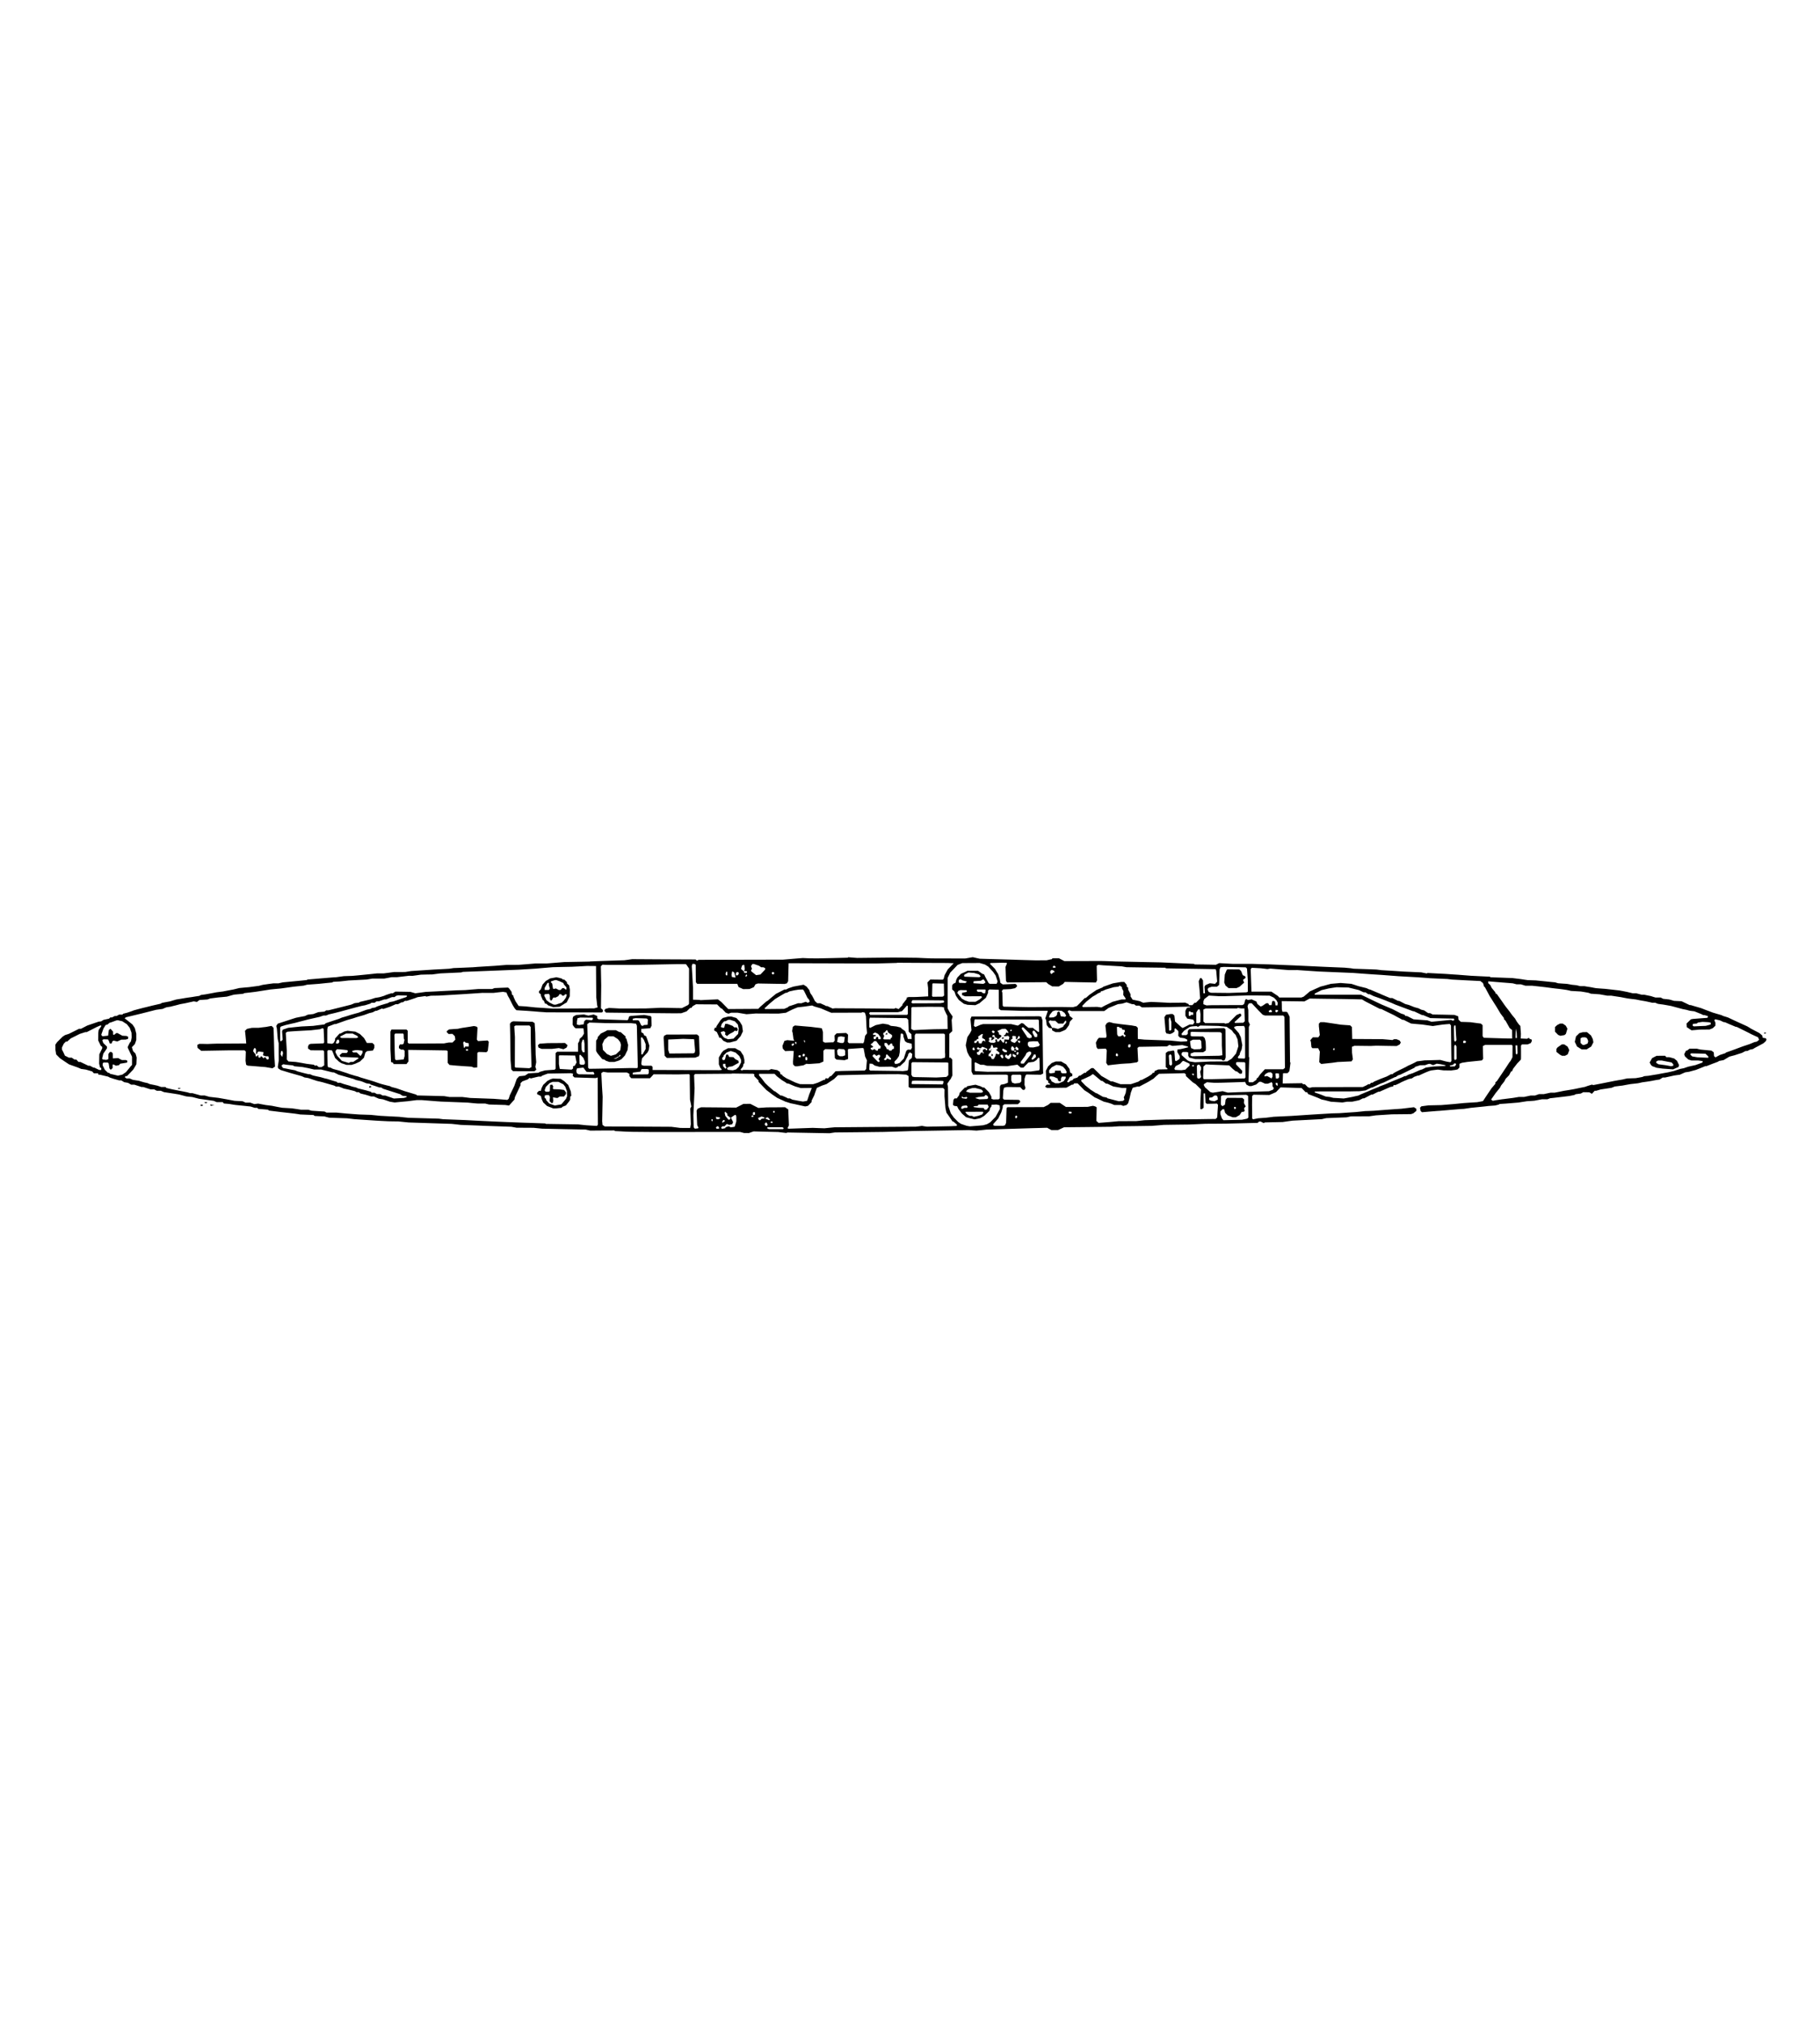 <?xml version="1.0" encoding="UTF-8" standalone="no"?>
<svg
   version="1.0"
   width="90pt"
   height="100pt"
   viewBox="0 0 3846 1602"
   preserveAspectRatio="xMidYMid meet"
   id="svg72838"
   sodipodi:docname="battleship.svg"
   inkscape:version="1.2.1 (9c6d41e410, 2022-07-14, custom)"
   xmlns:inkscape="http://www.inkscape.org/namespaces/inkscape"
   xmlns:sodipodi="http://sodipodi.sourceforge.net/DTD/sodipodi-0.dtd"
   xmlns="http://www.w3.org/2000/svg"
   xmlns:svg="http://www.w3.org/2000/svg">
  <defs
     id="defs72842" />
  <sodipodi:namedview
     id="namedview72840"
     pagecolor="#ffffff"
     bordercolor="#000000"
     inkscape:showpageshadow="2"
     inkscape:pageopacity="0.0"
     inkscape:pagecheckerboard="0"
     inkscape:deskcolor="#d1d1d1"
     showgrid="false"
     inkscape:current-layer="g72836" />
  <g
     transform="matrix(0.1,0,0,-0.1,5.552,1599.481)"
     fill="#000000"
     stroke="none"
     id="g72836">
    <path
       d="m 17864.578,9124.621 -5,-5 -325,-8 -325,-7 -85,1 -85,1 -65,3 -65,3 -210,-17 -210,-18 -890,-2 -890,-1 -18,-9 -18,-9 -16,12 -15,13 -669,3 -669,4 -83,-12 -82,-11 -285,-9 -285,-10 -75,-3 -75,-3 -9,-1 -8,-2 -267,-5 -266,-5 -185,-15 -185,-15 h -120 -120 l -180,-15 -180,-14 -125,-1 h -125 l -125,-10 -125,-10 -180,-11 -180,-11 -50,-4 -50,-4 -205,-9 -205.001,-8 -45,-7 -45,-7 -160,-9 -160,-8 -243,-16 -244,-16 -62,-10 -62,-10 -120,-1 h -119 l -110,-15 -110,-14 h -70 -70 l -140,-15 -140,-14 -120,-12 -120,-11 -90,-3 -90,-3 -80,-11 -80,-11 -65,-4 -65,-5 -120,-10 -120,-10 -118,-10 -118,-10 -8,-6 -9,-5 -158,-16 -159,-15 -95,-9 -95,-9 -45,-10 -45,-11 h -55 -55 l -110,-15 -110,-16 -40,-10 -40,-11 -105,-14 -105,-14 -104,-9 -104,-10 -61,-15 -61,-15 -80,-15 -80,-15 -30,-6 -30,-6 -70,-9 -70,-9 -115,-22 -115,-21 -50,-7 -50,-7 -15,-9 -14,-9 -86,-13 -85,-14 -60,-8 -60,-9 -100,-17 -100,-16 -65,-19 -65,-20 -85,-16 -85,-16 -18,-10 -17,-9 -88,-20 -87,-20 -60,-15 -60,-15 -55,-13 -55,-14 -80,-21 -80,-22 -20,-8 -20,-8 -50,-17 -50,-17 -40,-10 -40,-10 -10,-10 -9,-9 h -36 l -35,-1 -25,-14 -25,-14 -20,-1 h -20 l -29,-15 -28,-15 h -18 -19 l -13,-13 -13,-13 -60,-13 -59,-13 -24,-16 -24,-15 -26,-3 -27,-3 -120,-41 -120,-41 -66,-34 -67,-35 h -21 -21 l -108,-54 -107,-53 -40,-13 -40,-13 -25,-16 -25,-16 -60,-59 -60,-60 -17,-25 -18,-26 1,-55 v -55 l 8,-48 8,-48 39,-40 39,-40 97,-66 98,-65 92,-33 93,-33 35,-15 35,-15 50,-7 50,-7 66,-19 67,-20 17,-19 18,-20 h 44 44 l 5,-15 6,-15 h 16 16 l 86,-21 85,-20 18,-10 17,-9 43,-14 42,-14 57,-16 56,-16 h 22 23 l 31,-19 31,-19 40,-7 40,-7 33,-19 33,-19 h 33 33 l 77,-25 77,-25 h 19 19 l 77,-25 77,-25 h 37 38 l 28,-15 29,-15 h 42 42 l 33,-14 33,-14 105,-16 105,-16 55,-9 55,-9 75,-20 75,-20 65,-7 65,-7 70,-18 70,-18 155,-22 155,-22 33,-14 33,-14 h 63 64 l 11,-14 11,-14 58,-5 57,-5 65,-11 65,-10 160,-16 160,-17 44,-14 45,-14 h 26 26 l 11,-11 11,-11 102,-8 102,-9 12,-10 11,-9 130,-16 130,-16 145,-16 145,-17 55,-8 55,-9 140,-6 140,-6 12,-10 13,-10 102,-5 103,-4 50,-14 50,-13 190,-7 190,-6 75,-9 75,-9 220,-15 220,-15 140,-8 140,-7 105,-2 105,-1 110,-11 110,-11 455,-15 455,-15 95,-10 95,-11 185,-7 185,-7 65,-3 65,-3 285,-10 285,-10 55,-10 55,-10 180,-1 180,-1 90,-9 90,-9 460,-10 460,-9 49,-11 48,-11 254,2 253,1 10,-6 10,-7 108,-5 108,-6 80,-3 80,-2 230,-2 230,-2 904,1 h 903 l 41,-11 40,-11 h 51 l 51,-1 50,18 50,17 260,-7 260,-6 83,-10 84,-10 16,5 17,5 442,-8 443,-8 57,9 58,8 515,5 515,6 305,9 305,10 595,10 595,10 80,-6 80,-5 105,10 105,11 480,15 480,15 161,4 162,5 45,-25 46,-24 h 69 70 l 63,29 64,30 504,5 504,6 76,5 76,5 345,4 345,5 130,10 130,11 265,4 265,3 175,8 175,8 220,1 220,2 330,8 330,8 16,14 16,14 h 17 17 l 30,-16 31,-15 16,6 17,7 185,4 185,4 105,15 105,14 310,16 310,16 45,11 45,10 215,9 215,8 45,10 45,10 195,1 195,1 70,10 70,10 170,11 170,11 200,2 200,2 25,8 25,8 32,26 33,26 v 22 23 l -25,16 -26,17 -57,-7 -57,-7 -75,-9 -75,-9 -150,-10 -150,-11 -145,-11 -144,-11 -91,-4 -90,-3 -100,-11 -100,-10 -170,-11 -170,-12 -80,-2 -80,-2 -200,-12 -200,-12 -225,-15 -225,-15 -190,-9 -190,-9 -80,-10 -80,-10 -85,-6 -85,-6 -53,-11 -53,-11 -9,9 -9,9 -1,140 -2,140 1,97 1,97 14,14 14,14 168,-3 167,-3 71,30 71,31 47,50 47,50 223,-7 223,-7 43,-44 42,-44 h 15 15 l 12,-20 13,-20 105,-40 105,-41 35,-16 35,-16 35,-8 35,-7 65,-17 65,-16 121,-8 122,-8 48,8 49,8 h 55 l 55,1 74,15 73,16 39,19 38,20 h 14 14 l 76,40 76,40 h 13 14 l 59,30 60,29 14,1 h 14 l 113,50 114,50 29,6 30,6 5,14 5,14 h 20 19 l 44,20 43,20 15,8 15,9 35,16 35,16 46,19 47,20 33,7 34,7 25,16 25,17 35,12 35,13 h 12 12 l 73,34 73,33 40,16 40,16 20,5 21,6 69,9 70,8 60,-8 60,-8 80,-1 80,-1 45,6 45,6 23,5 23,5 19,19 20,20 v 40 40 l 28,11 27,11 55,8 55,9 155,16 155,16 13,17 14,17 -4,135 -3,134 25,13 25,13 h 282 282 l 7,-11 7,-12 -1,-119 -1,-119 -20,-40 -21,-40 -11,-12 -10,-12 -33,-50 -32,-50 -44,-65 -43,-65 -56,-83 -55,-82 -18,-17 -18,-16 v -14 -14 l -40,-48 -41,-48 -50,-74 -50,-74 -41,-62 -40,-61 -62,-12 -61,-11 -145,-9 -145,-10 -100,-10 -100,-10 -135,-11 -135,-11 -135,-3 -135,-3 -74,-10 -74,-10 -15,-15 -15,-15 7,-35 7,-35 14,-12 15,-13 138,12 137,11 50,4 50,3 200,17 200,17 55,4 55,3 75,11 75,11 110,11 110,11 75,8 75,9 70,5 70,5 36,9 37,9 11,7 11,7 63,4 62,4 135,11 135,11 90,14 90,14 80,5 80,6 79,15 78,15 h 58 59 l 28,11 28,11 75,8 75,9 130,15 129,16 56,11 55,12 10,7 10,7 54,7 54,7 28,14 27,15 64,-1 63,-1 28,-16 27,-16 29,32 30,32 h 16 16 l 47,14 47,14 115,17 115,18 33,13 34,14 81,10 82,10 85,16 85,15 80,9 80,9 45,10 45,10 80,11 80,12 50,9 50,10 52,9 53,8 34,21 33,21 h 25 24 l 95,21 94,21 61,9 61,8 58,26 58,25 41,6 41,6 72,20 71,19 99,39 98,40 h 12 13 l 67,26 68,27 55,20 55,21 11,8 11,8 49,9 49,10 60,36 60,36 55,15 55,14 79,26 79,25 38,20 38,19 h 18 18 l 27,14 27,14 33,7 33,7 20,13 20,12 90,48 90,48 23,21 24,21 9,17 9,17 -6,14 -5,15 -35,6 -34,7 -6,24 -6,25 -31,26 -30,25 -86,45 -86,45 -40,25 -40,24 -45,21 -45,20 -30,14 -30,13 -130,60 -130,61 -50,16 -50,15 -20,10 -20,9 -90,26 -90,27 -80,30 -80,30 -45,18 -45,17 -55,16 -55,16 -52,15 -52,16 h -12 -12 l -86,41 -86,41 -80,4 -80,4 -50,15 -50,14 -64,7 -64,7 -26,13 -26,14 h -55 -55 l -50,15 -50,16 -70,14 -70,15 h -27 -27 l -58,15 -57,15 h -37 -37 l -59,14 -58,14 -80,16 -80,15 -150,17 -150,17 -100,7 -100,8 -55,10 -55,11 -66,10 -66,11 h -44 -44 l -40,10 -40,10 -50,5 -50,5 -52,10 -53,9 -92,6 -93,7 -30,9 -30,10 -95,9 -95,10 -110,11 -110,11 -86,3 -86,3 -69,10 -69,11 -90,11 -90,11 -232,9 -232,8 -10,7 -11,6 -197,9 -198,10 -140,11 -140,11 -125,8 -125,9 -194,10 -194,10 -9,-5 -8,-5 -57,11 -58,12 -180,8 -180,8 -245,16 -245,15 -50,7 -50,6 -240,9 -240,8 -30,5 -30,5 -65,6 -65,6 -215,9 -215,9 -320,15 -320,15 -255,10 -255,11 -185,5 -185,6 h -205 -205 l -145,8 -145,8 -35,-17 -36,-18 -222,4 -223,3 -10,6 -9,6 -353,16 -352,16 -155,3 -155,3 -320,7 -320,6 -65,3 -65,2 -90,3 -90,2 -387,-1 -386,-1 -57,30 -57,30 h -68 -69 l -6,-9 -5,-10 -58,-12 -57,-13 h -110 l -110,-1 -250,7 -250,8 -345,10 -345,10 -74,16 -74,17 -81,-14 -81,-14 -355,1 -355,1 -150,6 -150,7 -260,3 -260,2 -375,-4 -375,-4 -95,7 -95,8 z m 2174,-120 60,-2 -63,-65 -63,-65 -33,-60 -33,-60 -11,-42 -12,-42 -10,-7 -10,-6 -130,1 -130,2 -31,-31 -30,-31 7,-57 7,-57 1,-90 2,-90 -130,-7 -130,-6 -77,-1 h -78 l -20,-6 -20,-6 v -13 -14 l -45,-58 -45,-57 v -10 -9 l -41,-41 -40,-41 -31,12 -31,11 -16,-7 -16,-8 -335,4 -335,3 -290,1 -290,2 -25,-3 -26,-3 -55,26 -56,26 h -12 -11 l -18,9 -17,10 -46,20 -45,21 h -32 -31 l -25,23 -25,22 -29,57 -30,57 -20,28 -19,28 -11,32 -11,33 -28,35 -28,36 -32,20 -31,20 -109,-20 -108,-20 -50,-17 -50,-17 -27,-13 -26,-14 h -18 -17 l -90,-46 -90,-46 -11,-9 -11,-9 -50,-41 -50,-41 -25,-22 -24,-21 -17,-10 -17,-10 -63,-55 -63,-55 -21,-22 -21,-22 -318,-2 -317,-2 -73,75 -73,75 -36,27 -36,28 -183,-8 -183,-9 -15,3 -15,2 -65,3 -65,2 v 125 125 l -13,229 -13,229 6,24 5,23 h 23 22 l 13,-9 14,-8 1,-185 2,-185 14,-16 13,-17 h 424 424 l 14,-34 14,-34 49,-22 48,-22 67,1 67,1 46,20 46,20 17,30 17,30 25,8 25,9 282,-5 281,-5 26,7 25,6 13,23 13,22 5,190 5,190 265,-1 265,-1 655,-2 655,-2 224,6 225,6 2,2 2,2 539,-3 538,-2 z m 1181,1 5,-5 -16,-38 -16,-38 5,-149 5,-148 13,-16 13,-15 412,3 412,3 24,-21 23,-21 40,-23 40,-24 70,-1 h 70 l 45,27 45,26 18,22 18,21 328,-7 329,-6 12,22 12,22 -4,154 -3,155 15,10 15,10 55,-5 55,-5 195,-11 195,-11 50,-9 50,-9 409,-6 409,-5 9,-7 10,-6 172,-3 171,-3 345,-5 345,-6 h 6 7 l 7,-17 6,-18 10,-114 10,-114 -22,-24 -23,-24 -55,7 -56,6 -47,-20 -46,-21 -10,-16 -9,-17 5,-69 5,-69 h -17 -16 l -1,18 -1,17 -4,119 -3,118 -16,24 -15,24 h -16 -15 l -14,-34 -14,-33 9,-94 9,-94 6,-88 6,-87 -45,-45 -44,-45 h -14 -15 l -23,-25 -23,-25 h -39 -38 v 10 10 l -37,17 -38,16 -165,-2 -165,-2 -195,10 -195,9 -84,-8 -84,-9 -36,16 -36,17 -75,16 -75,15 -22,34 -23,34 v 24 23 l -9,18 -8,17 -17,32 -16,31 v 20 20 l -15,12 -15,12 v 18 18 l -26,31 -26,31 h -31 -32 l -90,-15 -90,-16 -30,-11 -30,-10 -70,-25 -70,-25 -10,-8 -10,-8 -62,-26 -62,-26 -76,-52 -77,-53 -36,-32 -37,-33 h -11 -11 l -59,-61 -59,-62 -24,-23 -24,-24 -41,-12 -41,-11 -130,2 -130,2 h -60 -60 l -265,-2 -265,-2 -278,5 -278,5 -10,10 -10,10 -4,139 -4,139 -6,15 -5,16 13,18 13,18 80,3 79,4 47,9 48,9 20,18 20,18 v 13 13 l -15,14 -15,15 -134,-5 -135,-6 -25,16 -25,17 -7,37 -6,38 -18,55 -17,56 -34,54 -33,55 -53,54 -54,54 8,8 8,8 120,3 120,3 48,-1 47,-1 z m -517,-14 57,-17 35,-22 35,-22 49,-54 50,-54 28,-40 28,-40 21,-64 21,-63 -11,-24 -11,-24 h -72 -73 l -11,8 -12,7 -38,70 -38,70 -10,23 -11,22 -19,6 -18,6 -45,32 -45,31 h -112 -113 l -24,-12 -24,-12 -45,-20 -45,-20 -36,-38 -37,-38 -13,-25 -12,-25 -7,-30 -6,-30 -24,-12 -25,-12 -12,-17 -13,-18 v -41 -42 l 24,-23 25,-23 15,-43 15,-43 31,-46 31,-45 54,-41 54,-41 38,-10 38,-11 83,-4 83,-4 47,22 47,23 5,6 5,5 59,50 59,50 24,53 23,53 v 23 24 l 14,11 14,12 98,-3 99,-3 2,-200 2,-200 20,-16 19,-16 219,-6 218,-7 h 278 277 v -5 -5 l -25,-75 -26,-75 9,-18 9,-17 6,-53 6,-53 23,-29 23,-29 32,-6 32,-7 3,-22 3,-21 35,-17 35,-18 h 46 47 l 38,15 39,16 23,11 23,12 34,46 33,45 11,39 10,39 32,33 31,32 -36,28 -36,29 v 12 12 l -20,34 -20,34 15,13 15,12 27,-8 28,-9 h 345 345 l 45,32 45,33 99,40 100,41 45,5 46,6 46,14 45,14 59,-20 58,-20 h 21 l 21,-1 19,-14 20,-15 h 35 36 l 28,-19 29,-19 291,4 292,3 212,5 213,5 5,-10 6,-9 h -20 -19 l -17,-6 -16,-6 -14,-29 -15,-28 v -53 -53 l 20,-30 19,-30 63,-10 63,-11 13,-27 14,-28 -16,-25 -16,-24 h -36 -36 l -26,-13 -27,-14 -46,-23 -46,-23 -15,9 -15,9 -67,61 -66,61 -6,61 -7,61 -18,17 -18,16 h -23 -23 l -47,-8 -47,-7 -17,-26 -18,-26 13,-155 13,-155 9,-16 8,-17 36,-6 36,-7 22,7 22,7 28,19 27,19 v 29 29 l 10,6 10,6 30,-30 30,-29 1,-19 1,-18 -2,-32 -1,-32 19,-19 19,-19 47,-6 46,-7 31,-15 30,-16 -3,-17 -3,-17 -65,-3 -65,-3 -110,11 -110,11 -275,10 -275,10 -70,7 -70,7 -1,118 v 118 l -17,16 -16,16 -48,9 -48,9 -120,14 -120,14 -70,10 -70,9 -47,13 -48,12 -24,-11 -25,-11 -16,-25 -16,-25 12,-114 13,-113 -7,-17 -6,-17 h -74 -74 l -15,-17 -16,-18 -17,-34 -17,-33 7,-48 7,-48 13,-19 13,-18 86,3 85,3 10,-19 10,-18 -6,-132 -6,-131 17,-27 18,-26 56,7 57,7 85,9 85,9 95,6 95,5 70,11 70,10 13,11 14,11 -7,141 -7,141 14,11 14,12 298,5 299,5 24,16 24,16 33,-11 33,-11 104,9 104,8 55,-14 55,-14 9,-8 9,-9 -39,-10 -39,-10 -45,-10 -45,-11 -30,-2 -30,-3 -3,-27 -3,-27 25,-44 26,-44 v -24 -24 l -8,-10 -7,-10 -28,-18 -29,-19 -13,5 -13,5 -7,94 -7,94 -8,14 -8,13 -38,-7 -39,-8 -20,-1 -20,-2 -25,-18 -24,-17 -1,-151 v -151 l 18,-12 17,-13 v -9 -9 l -97,-2 -97,-2 -38,-17 -38,-17 -5,-18 -6,-19 h -13 -14 l -13,-16 -14,-17 -40,-26 -40,-25 -63,-33 -63,-33 h -11 -10 l -26,-19 -27,-18 -80,-27 -80,-26 h -108 -109 l -85,30 -85,30 h -17 -18 l -99,58 -100,57 -84,83 -84,82 h -21 -21 l -54,-41 -55,-41 -3,-9 -4,-9 h -16 -17 l -44,-30 -44,-30 h -12 -12 l -18,-20 -18,-20 -38,-12 -39,-11 -16,-19 -17,-18 h -12 -12 l -27,-21 -27,-21 -15,6 -15,6 30,52 30,53 26,8 25,9 v 23 23 l -24,15 -23,16 -6,36 -6,36 -37,50 -36,50 -52,29 -51,30 h -57 -58 l -42,-16 -43,-17 -38,-36 -39,-36 -23,-46 -24,-47 4,-92 5,-93 20,-14 20,-14 v -19 -19 l 20,-11 20,-11 v -9 -10 h -34 -35 l -15,-16 -16,-15 v -9 -9 l 19,-10 19,-10 203,2 204,3 58,32 57,32 h 14 14 l 11,14 12,14 h 35 36 l 72,-73 71,-73 40,-25 40,-25 70,-51 70,-51 15,-6 15,-6 80,-38 80,-39 45,-11 45,-11 35,-11 35,-11 32,-14 31,-13 h 70 71 l 24,-9 25,-10 35,10 34,9 17,19 16,18 16,54 15,54 13,60 14,60 19,49 19,50 49,13 50,13 h 22 21 l 71,38 71,37 28,15 27,15 51,32 52,31 30,29 30,28 27,22 27,23 h 31 l 32,1 238,5 237,6 15,-12 15,-12 v -18 -17 l 73,-67 72,-66 30,-19 30,-18 57,-56 58,-57 -8,-152 -7,-153 v -55 -55 l 15,-2 15,-3 20,16 20,15 v 152 152 h 15 15 l 5,-97 5,-97 13,-13 13,-13 108,2 109,3 10,-13 11,-13 -9,-133 -8,-134 -17,-16 -16,-16 -187,-2 -187,-3 -340,-3 -340,-4 -225,-7 -225,-7 -85,-10 -85,-9 -190,-1 -190,-1 -95,-9 -95,-9 -115,-9 -115,-9 -23,21 -24,22 4,143 3,143 -15,9 -15,10 -25,7 -24,6 -56,-11 -55,-11 -230,-1 -230,-1 -64,43 -64,43 h -98 -98 l -28,-23 -28,-22 -45,-22 -45,-22 -382,-1 -383,-1 -9,-9 -10,-10 -5,-156 -5,-156 -12,-26 -11,-25 -22,-6 -21,-6 h -87 -86 l -16,6 -16,6 v 13 12 l 53,60 52,59 32,65 32,64 16,52 15,52 v 19 20 l 17,13 16,14 144,1 144,1 25,24 25,25 -6,16 -7,16 -13,6 -14,5 -151,2 -152,2 -13,13 -13,14 5,82 5,83 7,29 7,30 29,8 30,8 142,-1 142,-2 27,-28 28,-29 h 18 17 l 11,20 11,21 -10,32 -11,32 1,65 v 65 l 11,35 10,35 10,10 9,10 152,-3 152,-2 25,13 25,13 -1,29 -2,30 -6,533 -7,533 -12,37 -12,36 -23,6 -24,5 -421,-2 -422,-2 -293,-1 h -292 l -11,-27 -11,-28 11,-118 11,-118 -16,-32 -17,-32 -27,-40 -27,-40 -18,-86 -17,-87 16,-72 17,-72 21,-42 21,-41 23,-28 24,-29 v -135 -135 l 16,-34 16,-34 352,1 h 351 l 18,-6 17,-7 v -78 -78 l -37,-15 -38,-14 -37,-7 -38,-7 -10,-19 -10,-19 -1,-125 -1,-125 -12,-11 -13,-10 -55,-1 -54,-2 -22,7 -22,7 v 23 23 l -26,48 -27,47 -49,49 -49,49 h -14 -13 l -29,14 -28,14 -50,15 -50,16 -30,-5 -30,-5 -57,-11 -58,-11 -11,-13 -11,-14 h -14 -14 l -55,-57 -56,-57 -6,-25 -6,-26 -25,-32 -24,-33 h -23 -23 l -11,-14 -12,-15 -6,-53 -5,-54 13,-11 14,-11 30,-4 30,-3 15,-30 15,-30 37,-48 37,-49 43,-37 43,-38 45,-12 45,-12 45,-11 45,-11 60,12 59,13 42,24 42,25 56,53 55,53 7,29 7,29 12,15 13,15 4,20 3,20 52,3 51,3 34,-9 33,-8 3,-37 3,-38 -46,-84 -46,-84 -57,-58 -58,-59 -34,-20 -35,-20 -40,-11 -40,-11 -140,-12 -140,-11 -35,6 -35,7 -60,20 -60,21 -29,20 -29,20 -46,47 -46,47 -31,44 -32,44 -27,80 -27,80 -3,201 -3,202 -7,32 -7,31 29,42 28,42 6,5 6,5 19,40 20,40 -2,168 -2,168 -18,20 -17,19 h -14 -13 l -1,13 v 12 l 1,239 1,239 31,29 31,29 -6,117 -7,118 11,36 10,37 -33,48 -33,48 -20,39 -20,39 v 321 321 l 28,56 27,56 78,81 77,81 50,20 50,19 183,1 184,1 z m -6261,-13 8,-6 28,-41 28,-41 -1,-373 v -373 l -10,-12 -11,-13 -65,-33 -65,-32 -147,2 -147,3 -75,1 -75,1 -160,-7 -160,-7 -280,-1 h -280 l -108,6 -108,5 -39,-10 -40,-11 -10,-18 -10,-19 18,-20 17,-20 730,-8 730,-7 65,1 h 65 l 57,20 57,20 37,36 37,36 h 13 13 l 13,18 13,18 36,21 37,21 222,-2 223,-1 42,-43 42,-42 h 7 8 l 41,-44 42,-45 29,-11 29,-11 30,11 30,10 h 66 66 l 95,-16 95,-16 95,7 95,8 243,-1 243,-1 78,9 79,9 68,35 69,34 55,23 55,22 70,8 70,8 83,12 83,12 22,-10 22,-10 70,-21 70,-20 110,-47 110,-46 318,1 317,1 15,5 15,6 23,-6 24,-6 11,-37 11,-38 6,-115 5,-115 6,-65 6,-65 -20,-26 -20,-25 -12,-65 -12,-64 -8,-15 -7,-15 -152,1 h -151 l -13,13 -12,12 3,78 3,77 -20,18 -20,18 -101,-4 -100,-4 -23,-22 -22,-23 2,-53 3,-53 -14,-19 -14,-19 -90,-3 -90,-4 -21,11 -21,12 v 101 101 l -12,39 -11,38 -21,4 -21,4 -95,11 -95,12 -169,14 -169,15 -22,-14 -23,-15 -6,-46 -7,-45 6,-19 5,-18 9,-64 8,-64 8,-19 8,-19 -74,6 -74,7 -30,-8 -29,-8 -21,-53 -21,-52 4,-29 4,-29 25,-27 24,-26 57,3 57,2 34,-1 34,-2 -8,-112 -8,-113 1,-29 2,-30 19,-19 19,-19 h 23 l 24,-1 66,11 66,10 32,17 32,16 27,-3 27,-2 110,8 110,8 43,18 42,19 v 114 114 l 19,17 18,17 99,-3 99,-3 3,-91 3,-92 18,-16 18,-17 85,-6 84,-6 38,13 37,12 -2,99 -2,99 7,8 7,7 151,10 150,10 9,-6 9,-5 16,-85 15,-84 19,-40 19,-40 -8,-93 -8,-93 -15,-16 -16,-15 -243,-4 -244,-5 -64,-3 -64,-2 -47,-52 -48,-52 h -9 -10 l -24,-26 -24,-25 -23,4 -23,4 -10,-18 -10,-19 h -12 -12 l -60,-29 -60,-28 -51,-17 -52,-16 h -138 l -139,1 -50,17 -50,18 -60,28 -60,29 -35,16 -35,17 -42,28 -43,29 v 8 8 l -19,6 -19,6 -6,24 -6,24 -28,19 -27,19 -63,11 -63,11 -26,-10 -26,-10 -271,1 -271,2 -15,-6 -15,-6 -14,9 -14,9 26,31 25,31 7,30 7,30 9,5 9,6 v 37 37 l -11,44 -10,45 -31,47 -31,48 -31,16 -31,16 -25,15 -25,14 h -75 -75 l -50,-26 -49,-27 -18,-21 -19,-21 -29,-50 -30,-50 v -73 -73 l 15,-36 16,-37 16,-18 16,-18 -5,-6 -6,-5 -23,-1 -24,-2 -702,2 -703,2 v 33 33 l -12,12 -12,12 h -81 -80 l -22,6 -22,6 -5,17 -5,16 7,55 8,55 58,63 59,62 13,26 13,25 6,47 6,47 -19,60 -20,60 -15,40 -15,39 -21,10 -21,9 -5,18 -6,17 -24,16 -25,16 v 34 34 l 95,7 95,7 15,28 14,28 -3,89 -2,89 -7,11 -7,11 -69,13 -70,12 -143,-11 -143,-10 -17,-7 -16,-6 -7,-27 -7,-27 -9,-12 -10,-11 -102,3 -102,3 -205,7 -205,7 -12,10 -13,10 v 25 24 l -37,15 -37,16 -57,-11 -57,-12 -47,12 -46,12 -82,-6 -82,-5 -30,-16 -30,-15 -7,-18 -7,-18 v -70 l -1,-71 17,-24 17,-25 16,-13 15,-12 70,1 70,1 11,-1 12,-1 7,-55 6,-55 -20,-33 -20,-32 -25,-22 -25,-22 -6,-28 -6,-28 -12,-20 -12,-20 v -90 -90 h -221 -221 l -16,-13 -16,-14 v -166 -165 l -11,-11 -10,-10 -102,-7 -103,-8 -52,-15 -51,-14 -19,-11 -20,-10 -104,-6 -104,-7 -36,-23 -37,-24 -60,-7 -61,-6 -25,-27 -25,-26 -27,-75 -26,-75 -48,-100 -48,-100 -11,-37 -12,-36 -14,-12 -14,-12 -143,12 -143,11 -250,9 -250,9 -86,11 -85,10 h -135 -134 l -55,9 -55,9 -285,7 -285,7 -11,9 -11,9 -119,36 -119,35 -85,30 -85,30 -55,15 -55,14 -20,10 -20,10 -40,9 -40,10 -55,14 -55,15 -75,25 -75,26 -135,41 -135,40 -30,11 -30,11 -35,9 -35,9 -55,17 -55,16 -20,8 -20,8 -90,29 -90,30 -65,17 -65,18 -25,13 -25,13 -27,5 -27,6 -5,18 -5,17 -3,153 -2,152 11,11 10,10 38,-3 38,-3 7,-15 8,-15 26,-66 27,-66 42,-39 42,-40 25,-15 25,-16 53,-17 52,-18 h 53 l 54,-1 39,13 39,12 50,23 50,23 42,41 43,41 15,54 16,54 17,15 17,15 63,7 63,7 14,29 15,28 v 31 30 l -20,20 -20,20 h -59 -59 l -30,53 -30,52 -43,42 -44,43 -48,25 -48,25 -83,9 -82,10 -35,-8 -34,-8 -40,-21 -40,-22 h -10 -10 l -47,-52 -48,-53 v -18 -18 l -15,-29 -15,-29 -18,-9 -17,-9 -50,6 -50,6 v 150 l 1,150 6,26 7,25 69,27 70,27 h 14 13 l 115,41 115,41 65,19 65,18 45,15 45,15 75,21 75,22 55,20 55,20 36,8 35,9 30,16 29,15 h 12 12 l 56,25 56,24 13,-5 13,-5 74,24 74,25 59,26 58,26 h 24 24 l 37,20 38,20 h 15 l 15,1 19,14 20,15 h 20 21 l 95,31 95,32 20,8 20,8 82,11 81,12 10,-6 10,-6 48,9 49,10 90,1 90,2 235,14 235,14 220,14 220,15 115,-1 h 115 l 102,12 103,11 35,-7 35,-6 16,-37 16,-36 14,-25 15,-25 35,-70 35,-70 22,-37 23,-37 17,-19 18,-19 107,-7 107,-6 145,-11 145,-12 65,-4 65,-5 585,-1 585,-2 13,9 12,8 v 18 17 l -21,19 -21,19 3,240 3,240 -4,203 -4,202 17,18 18,17 57,-3 57,-2 h 285 285 l 460,8 460,9 h 77 77 z m 1487,-10 56,-20 22,-15 22,-16 h 24 23 l 20,-10 19,-11 v -12 -13 l -50,-54 -51,-53 -45,-7 -46,-7 -48,38 -48,38 -7,10 -6,11 11,19 10,20 -10,27 -11,27 16,23 15,24 h 14 13 z m -251,-48 5,-48 -9,-17 -9,-17 32,-3 33,-3 v -15 -15 l -28,-3 -27,-3 -6,18 -7,18 -28,25 -29,25 10,34 10,35 12,8 13,8 h 11 11 z m -3136,-308 3,-330 10,-85 9,-85 6,-21 6,-20 -38,-12 -38,-11 -410,-2 -410,-2 h -25 l -25,-1 -185,13 -185,12 -105,11 -105,11 -72,4 -73,5 -34,51 -34,52 -21,47 -21,47 v 9 10 l -14,11 -15,12 -6,32 -7,32 -26,35 -26,35 -10,8 -11,8 -142,-5 -142,-6 -26,-10 -26,-10 h -147 -147 l -135,-11 -135,-11 -90,-3 -90,-2 -125,-7 -125,-6 -205,-11 -205,-10 -109,-15 -110,-14 -52,15 -53,15 -158,3 -159,2 -26,-17 -27,-18 h -17 -16 l -52,-16 -51,-17 -25,-10 -25,-11 -45,-14 -45,-13 -50,-9 -50,-8 -45,-15 -45,-15 -115,-27 -115,-27 -10,-8 -10,-7 -46,-6 -47,-6 -33,-15 -34,-14 -40,-11 -40,-10 -203,-51 -202,-50 h -23 -23 l -19,-14 -20,-13 -65,-6 -65,-6 -53,-20 -53,-20 -57,-6 -57,-7 -31,-14 -31,-15 -54,-10 -54,-10 -40,-8 -40,-8 -70,-22 -70,-23 -123,-40 -123,-40 -16,-24 -15,-24 6,-28 7,-27 9,-110 9,-110 10,-45 10,-45 v -185 l 1,-185 -10,-67 -10,-67 6,-15 6,-15 25,-16 26,-17 66,-20 66,-20 45,-14 45,-13 110,-31 110,-31 30,-13 30,-14 40,-6 40,-7 40,-13 40,-14 52,-17 52,-17 58,-13 58,-14 122,-35 122,-35 20,-10 20,-11 h 30 30 l 53,-21 53,-22 60,-13 60,-13 56,-14 55,-14 22,-12 21,-11 h 22 22 l 16,-13 16,-13 55,-14 55,-13 59,-18 59,-19 h 29 29 l 52,-24 52,-23 45,-7 44,-7 73,-25 73,-25 50,-8 50,-8 143,14 142,13 90,12 90,11 h 55 55 l 165,-13 165,-13 35,-2 35,-3 285,-11 285.001,-11 100,-10 100,-9 85,-1 h 85 l 40,-10 40,-10 170,-5 170,-5 41,-6 41,-6 57,63 57,63 5,26 5,25 23,50 24,50 36,77 36,77 v 20 21 l 19,19 19,19 58,22 59,22 17,15 17,15 15,-5 15,-6 81,20 81,19 h 28 27 l 9,9 10,9 60,23 60,22 245,4 245,4 24,-6 23,-6 -5,-20 -6,-20 19,-19 18,-18 224,-7 225,-7 21,6 22,7 2,-498 3,-498 -10,-13 -9,-14 -111,6 -110,7 -90,9 -90,10 -339,5 -339,5 -8,5 -8,5 -168,6 -168,6 -130,4 -130,5 -105,4 -105,4 -235,10 -235,11 -205,10 -205,11 -235.001,9 -235,9 -46,6 -45,6 -320,9 -319,9 -100,10 -100,11 -200,10 -200,11 -100,10 -100,10 -120,4 -120,4 -140,10 -140,11 -105,10 -106,10 h -103 -102 l -20,11 -21,11 -136,8 -137,9 -35,10 -35,11 h -76 -76 l -97,15 -97,14 -102,6 -102,6 -50,9 -50,9 -60,12 -60,12 -65,8 -65,8 -80,15 -79,15 -41,-5 -40,-5 -44,15 -44,16 h -49 -50 l -31,15 -32,14 -85,4 -85,5 -90,17 -90,17 -80,14 -80,14 -95,11 -95,11 -49,14 -50,14 h -40 -41 l -90,25 -90,25 h -24 -25 l -30,9 -31,9 -60,12 -60,12 -95,18 -95,19 -64,15 -64,15 -10,10 -11,11 h -45 -45 l -41,14 -40,14 -80,17 -80,16 -25,11 -25,11 -35,7 -35,8 -55,16 -55,17 -65,10 -65,11 -33,14 -33,14 h -32 -33 l -19,13 -18,14 7,11 7,12 h 16 15 l 67,68 66,69 34,56 33,57 3,71 3,72 -12,41 -13,42 -26,26 -25,26 -13,41 -12,42 31,32 31,32 16,44 15,44 v 66 67 l -15,59 -16,60 -24,37 -25,37 -59,48 -60,48 -23,17 -23,16 12,12 11,12 59,14 58,14 100,24 100,24 161,41 161,41 70,10 69,9 39,17 39,16 45,8 46,7 50,13 50,12 50,13 50,14 55,10 55,10 90,20 90,20 33,-6 34,-6 26,20 27,20 85,6 85,6 28,10 28,11 87,11 87,11 90,8 90,9 75,21 75,21 98,9 99,10 10,6 10,7 117,13 116,14 160,25 160,25 110,11 110,10 135,19 135,19 105,11 105,11 38,10 38,10 122,9 122,9 142,15 142,14 12,7 11,7 67,4 66,3 95,10 95,11 190,10 190,10 61,10 61,10 h 126 125 l 79,15 78,15 h 57 56 l 129,15 128,15 35,-1 35,-1 90,12 90,13 120,3 120,2 85,11 85,11 220,10 220,10 19,6 18,6 232,9 231,9 355,14 355,14 180,11 180,11 185,16 185,15 200,5 200,4 160,8 160,9 95,-1 95,-1 z m 9702,322 11,-14 -7,-6 -6,-7 h -24 -23 v 13 14 l 7,6 6,7 h 12 13 z m 4039,-32 13,-12 9,-124 8,-124 v -122 l 1,-122 -17,-5 -17,-6 -180,-6 -180,-7 -194,2 -193,2 -24,10 -24,9 -11,27 -11,28 10,15 9,15 34,12 34,12 h 56 l 57,1 22,18 22,18 5,164 5,164 9,22 8,23 33,4 33,4 235,-4 235,-5 z m 373,-14 71,-9 32,5 31,5 195,-16 196,-16 h 89 l 90,1 230,-16 230,-15 360,-15 360,-15 200,-15 200,-14 95,-6 95,-6 185,-14 185,-14 195,-11 195,-11 140,-10 140,-11 180,-8 180,-8 50,-6 50,-6 299,-16 299,-15 28,-22 28,-22 11,-37 11,-37 9,-6 9,-6 52,-97 52,-97 34,-52 33,-53 33,-52 34,-53 47,-78 46,-77 35,-46 35,-46 v -11 -11 l 19,-20 19,-21 42,-75 42,-75 26,-21 25,-21 1,-89 1,-89 h -70 l -70,1 -230,7 -230,7 -12,17 -13,17 v 116 117 l -18,16 -18,17 -110,14 -109,15 -102,4 -103,3 -24,23 -25,23 -3,36 -3,35 -40,15 -40,15 -230,5 -230,4 -27,14 -27,14 h -20 -20 l -43,29 -44,30 -29,7 -30,7 -29,14 -28,15 -47,13 -46,13 -55,22 -55,22 -40,11 -39,10 -65,34 -65,33 h -12 -12 l -60,30 -61,30 h -24 -24 l -49,21 -49,20 -25,11 -25,10 -30,13 -30,14 -107,45 -107,46 h -6 -7 l -31,14 -32,15 -85,21 -85,21 -75,25 -75,24 -113,9 -113,9 -102,-9 -102,-9 -75,-20 -75,-21 -36,-9 -35,-9 -70,-31 -69,-31 -43,-20 -43,-19 -65,-56 -66,-55 -24,-9 -24,-9 h -234 -234 l -13,15 -12,15 -70,47 -71,47 h -210 -211 l -8,238 -8,238 11,14 12,14 94,-5 94,-5 z m -4450,-41 19,-11 v -14 -15 h -14 -14 l -12,-15 -12,-15 h -9 -8 l -11,20 -11,20 11,20 11,20 h 15 15 z m -6891,-66 v -34 h -14 -14 l -6,15 -5,15 9,26 10,25 10,-6 10,-6 z m 132,34 15,-13 13,-48 13,-48 -4,-4 -4,-3 -35,7 -35,7 -3,23 -4,24 7,33 6,34 h 8 7 z m 106,-21 4,-18 -12,-14 -12,-15 h -19 -19 v 23 23 l 12,12 13,13 15,-3 15,-3 z m 750,0 3,-17 -16,-6 -16,-7 -11,11 -11,11 7,16 6,16 17,-3 18,-3 z m 4278,-13 52,-15 18,-20 18,-20 -14,-10 -15,-9 -155,5 -155,6 -8,8 -8,8 6,14 5,14 43,22 42,22 60,-5 60,-5 z m -4858,-51 -10,-13 -9,6 -9,5 11,21 11,21 9,-14 8,-13 z m 4611,-103 44,-12 -16,-15 -15,-16 -62,2 -62,1 -9,6 -9,5 v 24 24 l 17,10 18,9 25,-14 25,-13 z m 415,8 16,-22 v -13 -12 l -21,-11 -20,-11 -105,7 -105,7 3,21 3,21 75,5 75,5 20,12 20,12 12,1 h 12 z m 10986,-43 175,-14 40,-10 40,-11 h 46 46 l 49,-15 49,-15 h 70 70 l 140,-15 140,-16 75,-10 75,-10 75,-9 75,-8 75,-10 75,-11 47,-10 47,-11 103,-6 103,-6 80,-13 80,-14 27,-10 27,-10 93,-6 93,-7 79,-14 78,-14 h 42 41 l 105,-16 105,-16 70,-14 70,-13 85,-11 85,-10 55,-11 55,-11 55,-9 55,-10 65,-14 65,-15 h 32 32 l 28,-12 28,-11 55,-8 55,-7 86,-15 86,-16 119,-32 119,-32 45,-9 45,-9 30,-9 30,-8 50,-7 50,-6 75,-30 75,-30 17,-9 18,-10 h 12 13 l 38,-11 37,-10 v -14 -14 l -8,-5 -8,-5 -149,-11 -150,-12 -22,-4 -21,-4 -47,-45 -46,-45 3,-38 3,-37 50,-34 50,-33 85,7 85,8 105,1 105,1 35,14 35,14 27,26 27,26 1,32 v 32 l -12,26 -11,26 10,10 10,10 49,-12 49,-11 41,-19 41,-19 h 11 11 l 43,-19 43,-19 74,-31 74,-31 h 8 9 l 132,-65 133,-66 15,-8 15,-9 77,-36 78,-35 12,-27 12,-26 -23,-19 -24,-19 -26,-6 -26,-5 -50,-21 -50,-21 -75,-25 -75,-25 -80,-30 -80,-30 -94,-34 -94,-33 -11,-9 -11,-8 -55,-18 -55,-18 -47,-25 -46,-26 -16,13 -15,13 -3,40 -3,41 -25,18 -25,18 -115,11 -115,11 -40,9 -40,10 h -76 -76 l -26,-20 -25,-20 h -11 -11 l -20,-39 -20,-40 9,-23 9,-23 34,-31 33,-31 34,-12 34,-11 h 72 72 l 47,-6 47,-7 -3,-16 -3,-15 -75,-27 -75,-27 -75,-16 -75,-17 -45,-15 -45,-16 -40,-8 -40,-8 -65,-21 -65,-22 -65,-15 -65,-15 -45,-8 -45,-8 -60,-11 -60,-12 -100,-16 -100,-17 -45,-4 -45,-4 -20,-9 -20,-8 -70,-13 -70,-12 -90,-3 -90,-3 -50,-11 -50,-12 -85,-14 -85,-15 -105,-21 -105,-21 -40,-8 -40,-8 -78,-15 -78,-15 -13,5 -14,5 -53,-16 -54,-17 -20,-8 -20,-7 -60,-12 -60,-12 -65,-14 -65,-13 -100,-17 -100,-16 -97,-20 -97,-19 h -43 -43 l -70,-15 -70,-15 h -51 -51 l -43,-15 -43,-15 h -46 -46 l -70,-15 -70,-15 h -55 -55 l -60,-10 -60,-10 -120,-15 -120,-15 -60,-9 -60,-9 -35,-7 -35,-6 -18,13 -17,13 49,70 49,70 45,55 44,55 13,25 13,25 32,40 32,40 16,30 15,30 36,37 36,37 21,40 21,41 h 9 10 l 12,28 12,28 45,58 45,58 38,39 37,40 1,22 1,22 v 125 l -1,125 11,12 10,13 h 60 59 l 34,14 33,14 11,20 11,21 v 16 15 l -24,10 -24,9 -7,10 -6,11 -20,-10 -19,-11 -68,3 -67,3 3,50 2,50 -6,83 -6,82 -15,16 -16,16 -23,31 -23,32 -17,30 -17,30 -31,37 -31,37 -28,38 -27,38 -43,55 -43,55 -30,42 -29,42 -64,91 -64,90 h -9 -9 l -6,18 -7,17 -37,45 -37,45 -15,30 -15,30 -21,19 -21,19 v 20 20 l 83,-7 82,-7 z m -11842,-146 3,-126 -15,-12 -14,-12 -106,-1 -106,-1 -7,7 -7,7 3,127 3,127 5,8 5,8 116,-3 117,-3 z m 3740,65 22,-15 v -13 -14 l 15,-28 15,-29 -2,-41 -1,-40 26,-39 26,-38 -5,-9 -5,-8 h -38 -39 l -98,-25 -97,-26 -26,-14 -26,-13 -45,-22 -45,-21 -45,-24 -45,-25 -45,7 -45,6 -152,-2 -151,-2 -7,11 -7,12 43,45 44,45 65,53 65,52 30,17 30,17 30,19 30,20 28,11 27,11 v 8 9 l 23,6 22,6 30,14 30,14 85,25 85,25 52,6 53,7 6,9 5,9 h 7 8 z m 4917,-49 110,-27 51,-24 51,-24 h 19 19 l 30,-20 30,-20 h 16 15 l 43,-21 42,-20 67,-23 67,-24 65,-25 65,-25 55,-23 55,-22 45,-20 44,-19 184,-69 185,-69 h 8 9 l 85,-40 85,-40 h 11 11 l 76,-32 77,-32 250,-6 250,-5 3,-16 3,-16 -16,-7 -16,-6 -17,9 -17,9 -85,-8 -85,-8 -122,-12 -122,-12 -43,15 -43,15 -147,11 -147,11 -69,35 -70,35 h -15 -15 l -12,14 -12,15 -36,12 -37,12 -91,47 -90,46 -111,47 -111,47 -124,58 -123,59 -97,47 -98,46 h -491 -491 l 4,13 4,12 71,36 71,36 77,18 76,18 82,13 82,12 125,-3 125,-3 z m -11627,-28 11,-13 37,-74 36,-75 18,-20 18,-20 6,-22 7,-22 -21,-11 -20,-11 -21,11 -20,11 -46,-15 -47,-16 h -36 -36 l -74,-26 -75,-25 -20,-6 -20,-6 -15,-12 -15,-13 -37,-15 -37,-16 -201,-2 -200,-2 -8,7 -7,7 50,47 50,47 60,50 60,51 55,34 55,33 58,34 59,33 h 11 12 l 30,16 30,15 50,11 50,11 45,7 45,7 46,2 47,1 z m 3845,6 5,-8 -5,-32 -5,-33 h -22 l -21,1 -19,14 -20,15 h -37 -37 l -12,15 -12,14 7,11 6,10 h 84 84 z m -395,-25 3,-17 -25,-6 -26,-5 -25,-5 -25,-5 v -24 -24 l 31,-13 32,-13 173,1 173,1 5,-13 5,-13 -22,-20 -22,-19 -46,-27 -46,-26 h -69 -69 l -41,15 -42,14 -33,19 -34,19 -48,61 -48,61 11,21 11,21 22,8 22,9 65,-2 65,-1 z m -11831.001,-102 7,-6 -10,-10 -9,-9 -135,-46 -135,-46 -40,-8 -40,-7 -20,-11 -20,-11 -70,-20 -70,-21 -45,-15 -45,-16 -16,-9 -17,-10 -38,-7 -39,-7 -10,-7 -10,-8 -45,-10 -45,-10 -85,-31 -85,-32 -85,-23 -85,-24 -30,-10 -30,-10 -60,-18 -60,-17 -30,-13 -30,-13 -140,-46 -140,-47 -15,-13 -15,-13 -120,-15 -120,-16 -122,-6 -122,-6 -141,-14 -141,-15 -57,-19 -56,-19 -8,-19 -7,-18 6,-87 6,-88 -13,-15 -12,-15 h -14 -14 v 143 142 l 8,11 7,11 50,16 50,16 95,22 95,21 50,13 50,14 95,24 95,25 120,27 120,27 40,14 41,14 h 26 27 l 28,11 28,12 60,14 60,14 55,14 55,14 55,15 55,15 55,15 55,15 120,32 120,31 40,8 40,7 60,19 60,19 3,7 4,8 h 37 37 l 20,15 19,14 25,1 h 26 l 57,20 57,20 h 18 18 l 64,25 64,25 h 26 26 l 19,14 20,14 20,4 20,5 88,-3 88,-2 z m 18277.001,-17 45,-21 26,-26 27,-27 15,-28 14,-28 -3,-27 -3,-27 h -20 -20 l -6,39 -6,38 -14,9 -14,9 -15,-3 -14,-2 -9,-43 -8,-42 h -24 -24 l -11,20 -11,20 h -20 -20 l -42,-28 -42,-29 -18,-6 -18,-7 -34,27 -34,28 -11,26 -11,26 -50,22 -49,23 -39,-7 -40,-7 -19,11 -20,11 -10,-13 -10,-12 -11,-42 -12,-43 -18,-9 -17,-10 -335,-1 -334,-2 -45,-2 -45,-2 -32,12 -33,13 v 30 30 l 9,23 9,24 48,38 49,38 110,-7 110,-7 h 45 45 l 265,9 265,8 222,-2 223,-3 z m 1694,-53 213,-5 32,-19 32,-20 158,-81 157,-81 h 13 12 l 135,-66 135,-65 20,-11 19,-11 46,-25 45,-24 25,-14 25,-14 h 13 12 l 79,-40 79,-39 119,-11 118,-10 111,-16 112,-16 103,16 104,15 75,7 76,6 13,-16 13,-15 4,-376 5,-377 -11,-13 -10,-12 -48,8 -47,9 -60,16 -60,16 -165,-5 -165,-4 -80,-11 -81,-10 -49,-26 -50,-25 -45,-21 -45,-20 -25,-14 -25,-14 -30,-15 -30,-15 -69,-33 -68,-34 -31,-17 -30,-17 -10,-10 -11,-11 h -17 -16 l -46,-25 -46,-24 -68,-26 -68,-26 -60,-26 -60,-25 -22,-14 -22,-14 h -14 -15 l -12,-15 -12,-15 h -17 -16 l -25,-15 -25,-14 -33,-15 -34,-16 -530,-1 -530,-2 -32,-7 -32,-7 -19,7 -20,8 -30,31 -30,30 -22,1 h -22 l -6,11 -7,10 -207,-3 -206,-3 3,105 4,105 3,3 3,4 h 46 l 45,1 19,21 19,21 12,89 11,89 -5,7 -4,7 -5,480 -4,479 -22,45 -23,44 -11,7 -11,8 h -42 -43 l -6,24 -6,25 -1,88 -2,88 240,-3 240,-3 55,30 55,30 340,-5 340,-4 z m -8625,-35 10,-10 -6,-14 -5,-14 -39,-6 -38,-6 -292,-2 -291,-1 -12,7 -11,7 7,21 7,22 7,5 8,5 323,-2 323,-3 z m 6580,-128 72,-77 43,-43 43,-44 25,-10 25,-9 h 193 194 l 12,-15 13,-15 5,-538 5,-537 -18,-15 -18,-15 h -194 -194 l -51,-55 -50,-55 -25,-37 -26,-38 h -8 -8 l -6,-19 -6,-19 -37,-26 -38,-26 h -41 -41 l -4,13 -5,12 8,250 8,249 -5,7 -4,7 v 315 315 l 11,26 12,25 -17,35 -16,34 v 119 l -1,118 -8,41 -8,41 9,24 9,23 12,8 12,8 h 23 23 z m -7339,-65 v -87 l -8,-8 -8,-8 h -390 -391 l -11,17 -11,17 11,11 11,11 h 294 294 l 43,11 43,11 52,58 52,59 9,-3 9,-3 z m 739,58 27,-6 v -17 -17 l 21,-45 21,-46 14,-27 14,-26 3,-139 2,-138 -140,-2 -140,-2 -140,-5 -140,-6 -80,-5 -80,-5 -25,13 -25,13 2,223 2,224 8,8 9,9 174,2 175,3 136,-1 136,-1 z m 6338,-26 h 36 v -32 l 1,-33 3,-102 3,-103 -16,-16 -16,-16 -87,-2 -86,-2 -6,9 -6,9 73,67 73,67 -7,22 -7,22 h -10 -10 l -35,-15 -34,-14 -85,-85 -84,-85 -35,-6 -35,-7 -9,6 -10,6 -203,1 h -204 l -17,16 -18,16 v 127 127 l 24,11 25,11 332,1 h 333 l 5,6 6,6 35,-6 35,-6 z m -899,-75 7,-50 -2,-83 -2,-83 -15,-9 -15,-10 h -27 -28 v 113 112 l 20,33 21,33 17,-3 17,-3 z m 1508,30 12,-14 -7,-11 -6,-10 h -24 -24 l -7,12 -7,11 18,14 19,13 h 7 7 z m 135,-4 v -14 l -17,-11 -17,-11 -12,12 -12,12 7,16 6,16 22,-3 23,-3 z m -4540,-23 31,-21 18,-30 17,-30 -13,-13 -13,-12 -45,7 -45,6 -10,40 -10,40 -8,12 -8,13 -19,-13 -20,-12 v -18 -18 l -10,-20 -11,-19 -27,-14 -27,-14 -30,-2 -30,-2 -19,1 -18,1 6,26 7,26 31,39 32,39 30,10 31,9 65,-5 65,-5 z m 2691,3 9,-9 25,-4 25,-3 v -25 -25 h -21 l -22,-1 -15,-13 -16,-13 -11,7 -10,6 v 38 38 l 7,6 6,7 h 7 6 z m -12628,-139 4,-13 -12,-14 -12,-14 -61,5 -62,6 -18,-14 -19,-14 -7,-34 -7,-35 -49,-8 -49,-8 -23,6 -23,5 1,38 1,37 7,30 6,30 30,6 30,7 129,-2 130,-2 z m 6648,-13 16,-17 6,-127 5,-127 28,-26 29,-27 2,-50 3,-50 h -40 -40 l -13,45 -13,45 -17,38 -16,38 -30,22 -31,21 -18,17 -18,17 -42,10 -42,11 -60,7 -60,6 -28,15 -29,14 -55,9 -56,9 -75,-15 -76,-16 -58,-29 -59,-30 -9,6 -10,6 v 82 82 l 6,20 5,20 389,-5 389,-5 z m 5565,-22 12,-42 v -84 l -1,-84 -13,-8 -14,-9 -10,3 -10,4 -3,114 -3,114 6,23 6,23 9,-6 9,-6 z m -11063,21 13,-11 -3,-56 -3,-56 -40,-3 -40,-3 -11,-10 -11,-9 -16,6 -16,6 -22,46 -23,47 -10,7 -11,8 h -58 -58 l 3,17 3,18 29,5 29,5 116,-3 116,-4 z m 8267,-20 7,-6 4,-121 3,-120 -8,-5 -8,-5 -44,32 -44,32 -13,12 -13,13 h -48 -48 l -35,28 -34,27 -17,17 -17,17 -21,6 -20,7 -40,-28 -40,-27 -72,17 -72,16 h -295 -295 l -30,-8 -30,-9 -52,-23 -53,-22 -15,12 -16,13 7,61 7,61 4,7 4,8 669,-3 668,-2 z m -19405.001,-19 45,-10 47,-31 48,-30 31,-39 31,-39 18,-51 19,-51 2,-51 1,-52 -7,-40 -8,-40 -12,-15 -13,-15 -21,-42 -21,-42 v -11 -11 l 45,-95 45,-94 v -87 -86 l -15,-16 -15,-16 -49,-61 -50,-60 -38,-26 -38,-26 -47,-11 -47,-11 -82,20 -82,19 -11,11 -10,10 h -12 -12 l -34,33 -33,32 -22,45 -23,45 v 20 20 l 8,12 7,11 h 48 l 47,-1 9,-11 8,-11 8,-50 7,-50 10,-12 10,-13 h 9 8 l 15,16 16,15 v 33 33 l 6,6 7,6 28,-14 28,-15 33,6 33,6 12,15 11,15 74,12 73,12 3,18 4,19 -14,8 -13,9 h -45 -45 l -39,20 -38,21 -56,-3 -57,-3 -1,52 -1,52 -13,16 -12,15 h -19 -18 l -15,-22 -16,-22 v -53 -53 l -22,-9 -23,-8 -38,5 -37,4 -6,10 -6,9 13,52 12,52 39,56 38,56 v 19 19 l -39,38 -39,38 -10,29 -11,29 12,9 12,10 49,-1 49,-2 8,-15 9,-15 10,-27 10,-28 h 19 20 l 6,19 6,19 13,11 14,12 40,-9 40,-10 42,19 42,19 47,1 46,1 25,7 25,7 3,21 3,22 -19,10 -19,10 -44,2 -44,3 -51,28 -51,28 h -12 -13 l -25,-20 -25,-20 -9,6 -9,5 v 29 30 l -27,30 -28,31 -18,-13 -17,-13 -8,-60 -7,-60 -55,-6 -55,-6 -12,4 -11,5 -6,13 -5,14 23,63 22,63 23,37 22,37 22,7 22,6 20,18 20,17 20,6 20,6 55,20 55,20 h 15 l 15,1 z m 19720.001,1 h 39 l 33,-30 32,-30 h 53 52 l 21,30 21,30 h 10 9 v -21 -21 l -30,-35 -30,-34 v -8 -7 l -57,-24 -56,-23 -44,11 -43,12 h -18 -18 l -38,67 -38,66 18,14 18,13 14,-5 14,-5 z m 13868,-36 22,-4 v -20 -19 l -52,-15 -53,-14 -126,-5 -125,-6 -13,8 -13,8 4,19 3,19 40,3 40,3 12,10 12,10 48,8 48,7 65,-3 65,-4 z m -23058,-15 h 265 l 53,-6 53,-5 9,-22 8,-21 10,-435 10,-434 -5,-14 -6,-13 -71,1 -71,1 -325,-7 -325,-6 -112,-2 -112,-1 -12,12 -11,11 -4,284 -3,283 -6,177 -6,176 23,17 23,17 175,-6 175,-6 z m -10930.001,-57 v -7 l -27,-40 -28,-40 -4,-30 -4,-30 -1,-80 -1,-80 27,-56 27,-56 16,-13 15,-12 v -16 -15 l -31,-63 -30,-63 -2,-98 -2,-98 9,-40 9,-40 14,-8 13,-8 v -19 -20 h -22 l -23,1 -50,24 -50,25 h -10 -10 l -38,20 -37,20 h -17 -18 l -83,40 -83,40 h -20 -20 l -23,25 -23,25 h -19 -19 l -30,20 -30,20 h -29 -29 l -42,21 -43,21 -21,47 -22,46 -10,17 -9,18 v 23 23 l 19,40 19,39 22,23 21,22 h 14 15 l 37,33 38,34 95,47 95,48 59,19 59,19 h 15 15 l 106,54 106,54 35,15 35,16 h 13 l 12,1 z m 23693.001,-10 88,-9 55,-39 56,-38 16,-24 17,-24 22,-23 23,-22 21,-49 22,-48 8,-73 8,-73 -25,-77 -25,-77 -46,-54 -46,-54 -46,-28 -45,-29 -181,-1 -180,-1 -162,-8 -161,-8 -57,9 -58,9 -21,11 -21,11 -62,55 -63,56 v 21 21 l 12,12 12,12 h 42 42 l 16,-6 16,-6 v -35 -34 l 10,-18 9,-19 63,-15 63,-16 275,-4 276,-4 21,-13 20,-13 17,6 16,6 11,28 10,27 -2,298 -2,298 -15,12 -15,13 -66,-2 -66,-1 -140,-6 -140,-5 -163,-5 -164,-5 -14,-18 -13,-18 -1,-31 v -32 l -16,-13 -16,-13 h -46 l -46,-1 -4,16 -3,16 26,31 26,31 61,41 61,40 21,5 21,5 50,4 50,3 15,-8 15,-7 25,13 25,14 190,-4 190,-4 z m 4931,-89 6,-108 4,-48 3,-47 -13,-18 -14,-17 -10,15 -10,15 -2,60 -2,60 -1,80 -1,80 4,18 3,17 h 14 13 z m -4464,72 9,-24 2,-310 1,-310 -6,-10 -7,-10 -66,2 -67,3 -4,13 -4,13 21,29 21,28 v 11 11 l 19,42 19,42 7,45 7,46 -16,84 -16,85 -21,41 -20,42 -50,57 -50,57 4,11 3,11 25,7 24,7 78,1 77,1 z m -2645,-5 6,-10 h 19 19 l 11,-20 11,-20 h 20 20 l 6,-16 6,-17 -11,-18 -12,-19 v -11 -11 l 21,-17 21,-17 -17,-14 -18,-15 -14,22 -14,21 -27,-14 -27,-14 h -22 -22 l -12,21 -11,21 -3,79 -3,79 h 23 24 z m -1942,-86 87,-87 v -22 -23 l -24,-6 -25,-6 -25,12 -26,11 v 7 7 l -56,83 -55,83 5,13 5,14 h 13 13 z m -14879.001,58 5,-8 6,-140 6,-139 -8,-12 -8,-11 -135,-5 -135,-5 -18,-7 -18,-7 -9,-19 -10,-18 v -24 -25 l 28,-18 27,-18 132,-1 h 132 l 10,-10 10,-10 2,-149 1,-148 -28,-19 -29,-19 h -28 -29 l -25,19 -24,20 -15,-6 -14,-5 -14,11 -14,12 -73,9 -74,9 -55,10 -55,10 -65,11 -65,10 -75,5 -75,5 -17,21 -18,21 v 97 96 l -11,185 -10,185 16,11 16,12 87,7 87,6 165,9 165,9 93,11 94,11 21,9 22,9 h 12 l 12,1 z m 14428.001,-14 15,-13 17,-25 16,-24 v -8 -8 l -23,5 -23,6 -12,-25 -12,-26 h -10 -10 v -15 -15 l 43,6 43,6 12,-15 13,-15 -7,-26 -6,-27 -47,3 -46,3 -3,-32 -3,-33 h -14 -14 l -26,33 -26,32 -16,-22 -15,-23 h -19 -19 v 18 19 l -6,6 -6,6 -14,-6 -14,-5 6,-23 6,-23 -19,-10 -18,-10 -37,3 -38,2 -22,16 -23,16 19,16 20,15 h -12 -12 v 19 20 l 21,6 21,7 9,-13 8,-13 -10,-18 -10,-18 h 13 13 l 24,19 24,18 -6,17 -6,16 h -16 -16 l 3,17 3,18 18,3 17,3 10,-26 10,-26 17,-6 18,-7 11,-14 11,-15 37,29 36,29 v 13 12 l -25,12 -25,11 v 15 15 l -17,20 -18,20 10,4 10,4 40,18 40,19 36,1 35,1 z m 10790,-125 3,-58 h -15 -15 l 1,23 v 22 l 3,78 3,77 8,-42 9,-42 z m -10674,105 -4,-12 -12,-4 -12,-4 v 16 16 h 16 16 z m -2618,-23 9,-24 41,-27 40,-27 v -22 -23 l -15,-12 -15,-12 v -12 -11 l -68,1 h -68 l -11,7 -11,7 11,30 12,30 -11,18 -10,17 4,18 3,17 h 10 9 l 22,25 22,25 h 8 8 z m 2248,7 13,-9 -7,-16 -6,-17 h -13 -13 l -12,15 -12,14 7,11 6,10 h 12 12 z m 882,-32 31,-40 -3,-27 -3,-28 h -24 -24 l -24,44 -23,44 v 17 17 l 7,6 6,7 h 13 12 z m 3681,10 217,-1 15,-12 16,-12 v -80 l 1,-80 v -50 -50 l 6,-102 5,-102 -33,-5 -33,-5 -287,-5 -287,-6 -16,6 -15,6 v 23 23 l 38,13 37,13 h 96 l 95,1 27,18 27,17 1,28 2,27 -2,65 -3,65 -9,38 -10,38 -19,19 -18,18 -116,1 -116,1 -15,6 -15,6 v 38 38 l 13,5 12,4 85,-3 85,-2 z m -7042,-24 28,-15 26,-35 27,-35 v -20 -21 h -24 -25 l -3,22 -3,23 -16,3 -15,3 -12,-26 -12,-26 -18,3 -17,3 -3,23 -3,22 26,10 26,10 -6,10 -6,10 h -25 -24 v 15 14 l 18,10 17,10 8,1 h 8 z m -11031.001,-30 48,-24 13,-16 12,-15 -18,-8 -18,-9 -160,1 -160,1 -12,7 -13,8 v 9 8 l 62,31 61,31 h 69 69 z m 11580.001,12 12,-12 v -19 -18 l 16,-50 17,-50 22,-15 23,-15 49,-12 48,-12 3,-42 3,-42 -11,-21 -11,-20 h -32 -33 l -16,-12 -16,-13 -27,-81 -26,-82 -45,-46 -44,-47 -26,-9 -25,-10 h -24 -24 l -6,21 -7,21 29,32 30,31 20,30 20,30 8,40 8,40 2,90 1,90 8,95 8,95 4,13 3,12 h 14 13 z m 879,0 11,-9 1,-192 1,-192 1,-15 2,-15 -1,-37 -2,-37 -37,-10 -38,-11 h -266 -266 l -15,18 -15,17 -2,228 -1,228 10,18 10,19 h 297 298 z m 808,-20 -7,-23 -1,-19 -2,-19 30,-17 30,-17 3,-23 4,-24 -15,12 -14,12 -17,-6 -18,-7 -9,-24 -9,-24 -28,3 -27,3 -3,23 -3,22 h -14 -14 l -11,-20 -11,-20 h -19 -20 v 20 20 l 25,10 25,10 v 9 10 l 20,6 20,6 -6,23 -5,22 38,26 38,26 14,1 13,1 z m 703,-55 3,-33 h 10 9 l 17,35 17,35 10,-3 11,-4 3,-21 3,-22 -25,-12 -26,-11 v -9 -10 l -29,-29 -29,-29 -37,15 -36,16 -6,16 -6,16 22,18 23,18 -7,11 -7,11 6,15 6,15 32,-3 33,-3 z m -3654,20 38,-6 -7,-51 -6,-51 -11,-12 -10,-13 h -27 -26 l -38,11 -38,10 7,37 6,37 4,17 5,17 22,4 22,4 10,2 10,1 z m -4225,-41 20,-29 17,-44 18,-44 v -51 -50 l -33,-57 -32,-57 h -14 -13 l -4,173 -4,172 4,8 3,7 h 9 9 z m -6423.001,-47 6,-25 -12,-15 -12,-15 h -24 -24 v 13 13 l 13,27 12,27 h 17 18 z m 5179.001,-18 7,-44 1,-89 2,-89 h -20 -20 l -13,28 -13,27 -1,69 v 68 l 12,37 12,36 h 13 14 z m 13026,27 14,-17 3,-71 4,-72 -14,-12 -14,-11 -65,-3 -65,-2 -31,13 -31,13 -6,21 -5,22 -7,52 -6,51 28,16 29,15 76,1 h 77 z m -8361,-27 v -22 l -10,15 -10,15 v 13 13 l 10,-6 10,-6 z m 4547,8 3,-10 -10,-15 -10,-15 -15,19 -15,20 v 9 8 l 22,-3 21,-3 z m 9411,7 13,-9 -7,-16 -6,-17 h -24 -24 v 18 19 l 7,6 6,7 h 11 11 z m -12415,-52 37,-50 h 11 10 l -3,-27 -3,-28 -22,-3 -22,-3 -6,-20 -6,-19 h -16 -16 l -19,17 -19,17 -20,-12 -19,-12 -20,10 -20,11 v 14 15 h 13 12 l 15,10 15,10 -30,26 -30,25 19,12 19,12 20,23 21,22 h 21 21 z m 3400,7 21,-37 -15,-15 -14,-15 -55,-12 -55,-12 -40,1 -39,1 -18,22 -18,22 v 28 28 l 13,10 12,11 45,4 45,4 48,-1 48,-1 z m -677,22 6,-11 -10,-10 -10,-10 -11,6 -10,7 6,14 5,15 h 8 9 z m -4446,-19 v -20 h -10 -10 v 4 4 l -6,16 -6,16 h 16 16 z m 1928,-27 20,-28 24,23 24,22 h 12 12 l 6,-24 6,-25 14,-5 14,-5 v -26 -26 l -17,-6 -18,-6 -8,-14 -8,-13 h -23 -24 l -12,15 -12,15 h -15 -14 l -6,18 -6,17 -19,24 -18,24 v 23 24 h 24 24 z m -1978,9 v -8 l -13,-19 -14,-18 -11,7 -12,7 v 14 13 l 13,5 12,5 13,1 12,1 z m 7110,-35 v -23 l -11,-11 -11,-11 -14,5 -14,5 v 22 23 l 7,6 6,7 h 19 18 z m -2908,-18 11,-31 31,5 31,4 13,-4 12,-5 v -13 -13 l -17,-6 -16,-7 38,-33 38,-34 -7,-17 -6,-17 -18,5 -17,5 -14,3 -15,4 -5,-25 -6,-25 -18,-32 -18,-33 h -19 -19 l -16,30 -16,30 h -19 -20 v 19 20 l 25,27 25,27 v 18 17 l 13,5 12,5 -12,1 -12,1 -6,-10 -6,-10 h -15 -14 v 19 19 l 14,5 14,6 12,35 12,36 h 9 10 z m 9787,14 9,-18 1,-131 1,-131 -16,-14 -16,-13 -9,15 -9,14 v 132 131 l 6,16 6,16 h 9 8 z m 1298,-76 2,-83 -9,-14 -9,-15 -10,10 -9,10 -4,88 -3,87 h 20 20 z m -10648,41 21,-21 -6,-24 -6,-23 h 21 21 v -9 -10 l -12,-7 -11,-7 -12,16 -12,17 h -22 -22 l -8,23 -8,22 10,23 10,22 h 8 8 z m -592,-14 33,-14 v -15 -15 h -14 -14 l -6,15 -5,15 -26,-12 -25,-11 v -22 -21 l 12,-12 12,-12 -8,-7 -7,-7 -8,13 -8,13 -19,-4 -19,-3 -10,-23 -10,-22 h -22 -22 l -11,20 -11,20 6,10 6,10 h 14 14 l 6,19 5,18 23,11 22,12 -36,-6 -35,-6 -12,15 -12,14 15,13 16,13 11,-11 12,-12 h 17 17 l 12,15 13,15 20,-6 20,-6 z m 675,9 18,-16 v -19 -18 h -17 -16 l -18,16 -18,17 10,18 10,19 h 6 6 z m -907,-30 6,-23 h -21 -21 l -5,15 -6,15 12,16 13,15 7,-8 8,-8 z m -2747,-21 12,-16 v -48 -48 l -26,-10 -25,-10 h -32 -33 l -21,15 -22,15 -7,46 -6,45 16,18 16,18 58,-5 57,-4 z m 3392,7 41,-22 -3,-16 -4,-16 -27,2 -26,2 -22,20 -22,20 6,15 6,16 h 5 5 z m -13942.001,-5 43,-5 6,-15 5,-14 -12,-15 -12,-15 h -49 -48 l -28,-24 -28,-25 11,-18 11,-18 54,-1 54,-2 127,-5 127,-5 11,-7 11,-7 -58,-39 -58,-38 -28,-1 h -28 l -20,-10 -19,-11 -73,22 -72,21 -48,52 -47,51 -20,38 -20,38 v 16 16 l 17,19 16,18 66,-5 66,-6 z m 310,-10 52,-7 v -23 -22 l -17,-31 -18,-31 h -6 -6 l -37,35 -37,35 h -38 -39 l -12,15 -12,15 13,4 14,5 20,4 20,5 25,1 25,1 z m -1633,-36 6,-23 -9,-40 -8,-40 -18,27 -18,28 6,35 7,35 h 14 15 z m 9521.001,6 49,-17 39,-36 38,-36 19,-40 19,-40 v -28 -28 l -25,-47 -24,-47 -28,-26 -28,-27 -36,-10 -35,-9 -53,5 -52,5 -9,17 -10,18 23,14 22,15 35,5 36,6 67,37 68,37 -3,22 -3,21 -34,17 -33,17 -19,20 -20,21 -22,2 -22,1 -23,1 -23,1 -12,25 -13,25 h -19 -19 l -11,-46 -12,-47 -7,-11 -7,-11 h -19 -19 l -6,21 -7,20 16,18 16,18 v 9 10 l 33,32 32,31 40,15 40,15 h 6 l 5,1 z m 6278,0 16,-6 v -20 -20 l -37,-50 -38,-49 -41,-52 -40,-52 h -29 -30 l -3,18 -3,17 51,70 51,71 11,25 12,25 25,14 26,14 7,1 h 6 z m -252,-29 -4,-20 -9,-9 -9,-10 -11,11 -11,11 7,22 7,21 16,-3 17,-4 z m -2265,0 21,-15 -5,-42 -5,-43 -30,-26 -30,-25 -10,-100 -10,-99 -8,-8 -8,-9 -48,-6 -49,-6 -30,2 -30,1 -313,4 -313,4 -10,10 -10,10 3,64 3,64 30,-2 29,-2 26,-19 25,-19 50,-13 50,-13 130,2 130,2 40,-14 40,-14 21,8 22,8 7,10 6,11 h 18 17 l 52,48 52,47 35,68 35,68 v 11 11 l 17,19 16,18 h 6 7 z m 4362,-23 10,-18 -9,-13 -8,-14 -16,6 -16,6 v 19 19 l 7,6 6,7 h 8 8 z m 12451,-17 30,-29 v -14 -14 l -117,5 -118,6 -53,9 -53,9 -21,20 -20,21 7,11 7,12 153,-3 154,-4 z m -19066,16 6,-9 -6,-16 -6,-16 h -19 -19 v 18 19 l 7,6 6,7 h 13 13 z m 4366,-16 v -26 l -22,-29 -22,-30 h -13 -14 l -29,22 -30,22 v 16 16 l 12,12 12,12 18,-17 19,-17 22,22 21,22 h 13 13 z m 68,9 32,-15 v -7 -7 l -10,-15 -9,-14 -25,14 -26,13 v 24 23 h 3 4 z m -2936,-11 19,-17 19,12 20,12 h 15 16 l 5,-14 6,-15 -18,-31 -19,-30 13,-21 13,-20 -6,-9 -6,-10 h -12 -12 l -58,59 -57,60 v 8 9 l 12,12 12,12 h 10 9 z m 286,-27 42,-43 v -12 -11 h -15 -14 l -27,12 -26,12 -13,-17 -12,-17 h -16 -16 l -6,10 -6,9 21,21 20,20 v 14 14 l 6,16 6,16 h 7 6 z m 3100,13 3,-26 -31,-27 -32,-26 h -14 -14 v 12 11 l 26,44 26,44 16,-3 17,-3 z m 2859,19 10,-13 6,-91 7,-91 -13,-17 -12,-17 -18,13 -17,13 -5,94 -6,93 12,14 11,14 h 8 8 z m -12450,-30 31,-33 16,-39 16,-38 v -22 -22 l -12,-12 -12,-12 h -30 -31 l -13,9 -14,8 -3,89 -2,89 4,8 4,7 h 8 7 z m 8897,10 6,-23 v -12 -13 h -15 -15 l -16,25 -16,24 7,11 6,10 h 18 19 z m -9025,-66 15,-73 -18,-34 -19,-35 -18,-5 -19,-6 v -23 -24 l -15,-12 -15,-13 -123,7 -122,7 -4,5 -4,4 -8,47 -8,48 v 86 l -1,86 7,7 7,6 165,-2 166,-3 z m 4751,58 v -20 h -19 -20 l -6,10 -6,10 6,10 6,10 h 20 19 z m 138,-59 -3,-26 h -15 -15 l -3,23 -4,23 6,16 6,15 16,-13 15,-12 z m 4910,-87 3,-109 -5,-21 -6,-21 -87,-12 -88,-13 -460,-3 -460,-3 -127,7 -127,7 -6,6 -7,6 -1,80 -2,80 7,8 8,7 54,-26 55,-27 h 33 33 l 35,-10 35,-11 215,-4 215,-5 70,11 70,10 37,6 38,5 35,-31 36,-31 h 27 28 l 53,54 53,54 55,7 55,7 29,17 28,17 22,28 21,27 12,-4 11,-4 z m 3091,25 46,-20 15,-8 15,-8 3,-18 4,-18 -48,-45 -47,-46 -41,-5 -41,-6 -68,3 -68,4 -6,15 -6,14 14,26 13,25 46,23 45,23 29,31 30,31 h 10 10 z m -5031,-14 12,-4 v -130 -130 l -20,-19 -21,-19 -107,-6 -107,-6 -230,5 -230,4 -22,5 -22,5 -11,21 -11,20 v 121 l 1,121 9,11 9,11 369,-3 368,-3 z m 6279,1 8,-8 2,-152 2,-151 -7,-11 -7,-12 -345,-8 -345,-8 h -88 -89 l -6,11 -7,11 1,84 2,83 1,38 1,38 25,23 26,24 52,-3 52,-3 195,-7 195,-8 36,-36 37,-36 33,-27 34,-28 h 12 11 l 31,-26 31,-25 22,3 23,3 3,28 3,28 -65,68 -66,68 v 20 21 l 13,5 12,4 77,-1 78,-2 z m 4460,-31 3,-11 -14,-19 -14,-19 -48,-1 h -49 l -5,10 -5,9 34,7 33,7 17,16 16,17 14,-3 14,-3 z m -15437,-16 v -20 l 11,-21 11,-20 -12,-12 -11,-11 -25,28 -24,28 v 25 24 h 25 25 z m 14921,7 33,-14 39,15 38,16 42,-6 42,-6 53,-11 53,-12 -6,-6 -7,-7 -126,-6 -127,-6 -77,-11 -77,-11 -38,-19 -38,-19 -25,-8 -25,-7 -30,-13 -30,-14 -45,-19 -45,-20 -45,-15 -45,-15 -30,-16 -30,-16 h -13 -12 l -18,-9 -17,-9 -105,-43 -105,-42 -75,-32 -75,-32 -60,-23 -60,-22 -16,-8 -15,-8 -80,-32 -79,-32 -30,-14 -30,-13 -75,-31 -75,-31 -30,-14 -30,-15 -65,-14 -65,-15 -90,-17 -90,-16 -110,7 -110,6 -35,9 -35,9 -45,5 -45,5 -55,22 -55,22 -63,22 -63,23 3,8 3,9 80,2 80,1 h 300 300 l 90,2 90,1 66,9 65,8 63,31 63,31 h 8 9 l 88,41 88,41 35,13 35,13 116,56 117,56 h 7 7 l 26,19 27,18 24,8 24,7 150,73 150,74 6,9 6,9 52,16 52,17 53,1 53,1 35,13 35,13 16,1 17,1 z m -24136.001,-12 70,-6 19,-10 19,-10 86,-8 86,-8 60,-12 60,-11 62,-15 61,-14 h 74 73 l 120,-30 120,-30 h 15 l 15,-1 50,-24 50,-25 90,-25 90,-26 70,-20 70,-20 25,-11 25,-10 55,-13 55,-13 55,-22 55,-22 35,-5 35,-5 10,-8 10,-9 93,-30 92,-31 h 18 18 l 19,-13 20,-13 120,-39 120,-38 60,-19 60,-19 25,-17 25,-16 45,-6 45,-5 -3,-10 -2,-10 -28,-8 -27,-8 -106,-6 -106,-6 -92,32 -91,31 h -28 l -27,1 -25,14 -25,14 -35,1 -35,1 -25,14 -25,14 -32,1 h -32 l -6,9 -5,10 -53,15 -52,15 -85,21 -85,21 -20,9 -20,10 -40,9 -40,9 -30,10 -30,11 -60,17 -60,17 -38,13 -37,14 h -30 -29 l -5,9 -6,9 -58,17 -57,17 -45,15 -45,14 -25,6 -25,5 -45,13 -45,13 -80,17 -80,18 -32,13 -31,14 h -15 -15 l -64,15 -63,16 -55,15 -55,15 -25,11 -25,11 -45,8 -45,8 -83,17 -83,16 -16,25 -17,25 20,15 19,14 30,-5 30,-5 z m 16315.001,-21 35,-15 23,-27 24,-26 15,-28 14,-29 -5,-14 -5,-14 h -43 -43 l -11,8 -12,7 -3,20 -4,20 h -60 -60 l -3,-22 -3,-22 -45,-7 -44,-6 -15,6 -15,5 v 28 l 1,28 27,31 27,31 48,26 49,25 36,-5 37,-5 z m 2794,-3 -9,-9 -15,9 -15,10 15,10 15,9 9,-9 10,-10 z m 140,5 16,-24 v -25 -25 l -10,-25 -9,-26 10,-55 10,-55 -15,-15 -15,-15 h -20 -20 l -7,12 -7,11 -3,121 -2,121 10,13 10,12 h 18 18 z m -13003,-80 34,-44 35,-2 35,-3 37,3 37,2 11,-21 11,-20 -5,-8 -4,-7 -161,2 -161,2 -20,11 -20,11 -6,26 -7,26 9,26 9,26 50,6 50,6 16,1 17,2 z m 1333,9 16,-6 v -37 -36 l -9,-14 -8,-13 -162,-2 -162,-1 3,20 3,20 79,10 79,10 5,15 5,15 10,13 9,12 h 58 58 z m -649,-67 h 200 l 28,-14 27,-14 v -23 -24 l 19,-23 19,-23 199,-1 h 198 l 39,42 38,42 251,-1 252,-2 123,3 123,3 7,-7 7,-6 3,-262 3,-262 15,-73 14,-73 -11,-21 -12,-22 6,-165 6,-166 -7,-40 -7,-40 h -105 l -105,1 -95,12 -95,12 -702,4 -703,3 -24,16 -24,16 -3,38 -4,38 5,260 5,260 -7,110 -7,110 -7,139 -7,139 19,14 19,14 50,-7 50,-7 z m 13829,-13 16,-15 v -30 -30 l -10,-20 -11,-19 -45,26 -45,26 -29,-4 -30,-5 v 12 11 l 13,16 12,16 30,16 30,15 27,1 h 27 z m -10946,-19 12,-4 v -22 -21 l 45,-46 45,-45 v -14 -14 l 45,-47 44,-47 39,-40 39,-40 64,-48 64,-49 50,-34 50,-34 45,-20 45,-21 40,-18 40,-19 55,-17 55,-18 40,-8 40,-8 115,-26 115,-25 29,6 30,6 38,40 38,40 v 14 15 l 29,59 29,58 7,24 8,23 19,54 20,53 56,25 57,25 45,15 45,15 80,54 80,53 41,40 40,40 205,5 204,5 235,5 235,5 200,1 200,1 83,-5 83,-5 25,-15 24,-16 v -115 -114 l 19,-11 20,-10 h 345 345 l 15,-16 16,-15 -1,-72 v -72 l 10,-125 10,-125 10,-48 11,-48 66,-94 65,-95 h 8 8 l 36,-31 37,-32 v -13 -14 l -7,-1 -8,-2 -55,-2 -55,-3 -254,-5 -254,-5 -53,8 -52,9 -64,-9 -63,-8 -860,-6 -860,-7 -106,-10 -107,-11 -123,4 -124,5 -255,-9 -254,-9 -13,5 -12,5 15,30 15,31 -7,168 -7,169 -34,23 -34,23 -192,-2 -192,-1 -90,-6 -90,-6 -85,43 -85,44 -72,-1 h -72 l -78,-40 -77,-39 -371,4 -371,3 -36,-15 -36,-15 -11,-21 -11,-21 6,-152 7,-153 14,-28 14,-29 -5,-6 -6,-5 -34,-4 -33,-3 -12,14 -12,14 -4,129 -3,128 13,285 13,285 -6,137 -5,138 11,12 10,13 388,3 388,3 2,2 2,2 224,-3 223,-2 z m 11100,-28 3,-38 -12,-15 -11,-14 h -23 -23 l -4,48 -5,47 5,8 4,8 31,-3 32,-3 z m -10636,6 23,-25 55,-42 55,-42 40,-24 40,-24 5,-7 5,-7 30,-7 30,-7 35,-16 35,-15 30,-13 30,-12 59,-17 59,-17 114,1 113,2 v -6 -7 l -24,-61 -25,-62 -21,-65 -22,-65 -4,-4 -3,-4 -41,-7 -40,-7 -52,8 -53,9 -60,12 -60,11 -27,14 -27,13 h -21 -20 l -18,10 -17,9 -47,21 -47,20 h -13 -13 l -60,45 -60,45 h -6 -6 l -64,55 -64,55 -35,34 -35,34 -35,47 -35,46 -27,31 -28,32 v 17 17 h 164 164 z m 8838,11 v -15 l -17,3 -16,3 -5,13 -4,12 h 21 21 z m -2094,-21 34,-28 50,-42 51,-43 h 12 l 12,-1 39,-29 40,-30 h 14 15 l 61,-29 61,-29 94,-16 95,-16 h 44 45 l -7,-50 -7,-51 -11,-27 -10,-27 -11,-22 -10,-21 7,-25 6,-25 -15,-12 -14,-12 -44,-4 -43,-5 -119,31 -119,31 -11,9 -10,8 -39,8 -39,7 -67,38 -67,39 h -6 -7 l -57,37 -58,37 -55,45 -55,44 -42,44 -43,44 v 15 15 l 18,6 17,6 80,37 80,38 20,16 20,15 9,1 h 8 z m -1559,5 7,-13 -1,-59 -1,-58 -16,-16 -16,-16 -53,-6 -52,-6 -28,9 -28,9 -10,25 -9,24 v 48 47 l 12,12 12,12 h 87 88 z m 730,-49 43,-19 6,-25 6,-24 19,-6 19,-6 10,6 10,6 v 25 25 l 10,20 11,19 h 39 40 v -17 -17 l -22,-33 -23,-32 -49,-21 -49,-20 h -39 -39 l -37,19 -38,19 -12,26 -12,26 h -10 -10 v 24 24 l 12,4 11,4 31,-4 31,-4 z m -2379,-74 12,-5 -6,-27 -7,-28 -4,-5 -5,-5 -321,4 -322,3 -6,4 -6,3 5,30 4,30 32,3 31,3 290,-3 290,-3 z m 6397,-45 15,-30 30,-15 29,-15 h 24 23 l 50,17 49,16 33,29 33,28 h 18 19 l 43,-20 44,-20 h 27 28 l 41,16 41,17 9,-14 9,-14 v -30 l 1,-30 14,-19 14,-19 -9,-17 -9,-17 -43,-16 -43,-16 -195,-6 -195,-6 -120,-4 -120,-3 -120,-5 -120,-5 -54,15 -54,15 -36,-5 -36,-6 -68,-11 -68,-10 -26,6 -26,7 -56,50 -56,50 -12,21 -12,21 -1,13 v 12 l 33,21 32,20 75,-6 75,-5 h 75 l 75,1 240,7 240,8 12,2 12,2 z m 673,-23 3,-27 h -8 -9 l -12,12 -12,12 v 19 18 l 18,-3 17,-3 z m -6326,-93 63,-16 18,-16 17,-15 v -12 -13 l -16,-6 -16,-6 h -121 -122 l -37,11 -38,10 v 8 8 l 19,17 18,16 44,14 44,14 32,1 31,1 z m 5706,-381 2,-230 -12,-10 -13,-11 -55,-12 -55,-11 -196,-5 -195,-5 -16,18 -16,18 -16,45 -16,45 v 29 30 l 22,23 21,23 h 18 18 l 10,-38 11,-38 28,-27 29,-28 52,-19 51,-20 h 33 l 32,1 40,23 40,23 23,34 23,34 h 17 17 l 14,9 13,8 -6,31 -6,30 17,19 17,19 -19,35 -19,35 2,38 3,37 -19,17 -18,16 -54,1 h -55 l -105,1 h -106 l -17,-19 -17,-18 -7,-54 -8,-54 -27,-16 -27,-15 -15,15 -15,15 -1,30 v 30 l 2,62 1,62 16,8 16,8 250,5 250,5 20,-11 20,-11 z m -5516,230 18,-16 v -18 -18 l -12,-7 -11,-7 -81,-4 -81,-3 -45,14 -44,13 34,11 35,11 62,6 62,7 12,14 11,14 h 11 10 z m 4856,-5 10,-13 4,-30 3,-30 -35,-18 -35,-18 -39,6 -39,6 -19,10 -19,10 3,22 3,22 30,3 29,4 24,19 25,19 h 22 23 z m -5324,-24 34,7 8,-12 7,-11 -13,-8 -13,-8 -41,6 -41,5 -7,11 -7,10 6,9 5,8 14,-12 14,-11 z m 488,-179 11,-26 -20,-27 -20,-27 -21,-3 -20,-3 -14,19 -13,19 -50,2 -50,2 -53,7 -53,7 -2,10 -2,10 42,3 41,3 12,15 12,14 h 94 94 z m -445,-6 11,-11 -5,-14 -5,-14 h -29 -28 l -26,-12 -26,-11 -10,10 -11,11 11,20 11,21 22,4 23,4 26,2 25,1 z m 5676,-33 6,-15 -13,-10 -13,-11 -6,7 -7,6 v 19 18 h 14 14 z m -9743,-92 v -14 h -15 -15 v 13 14 l 6,6 7,6 8,-5 9,-5 z m -1000,-55 v -18 l 35,-27 35,-26 -11,-19 -10,-19 h -13 -13 l -33,41 -33,41 -7,32 -7,31 5,13 4,13 24,-22 24,-22 z m 5406,50 5,-8 -13,-21 -13,-20 -40,-14 -40,-14 -48,-11 -48,-11 -19,10 -19,10 h -26 -26 l -27,17 -27,17 -17,20 -16,20 3,7 4,6 h 181 l 180,1 z m 1869,-9 v -15 l -20,-3 -20,-2 -14,9 -14,9 8,11 7,12 26,-3 27,-3 z m -6690,-20 v -25 l -22,-3 -23,-3 v 24 24 l 7,7 7,7 16,-3 15,-3 z m -401,-46 6,-16 v -51 -52 l -17,-57 -18,-57 -41,-7 -42,-6 -21,12 -22,11 -34,-11 -35,-12 v -8 -9 l -36,-7 -35,-7 -11,11 -11,11 13,16 12,15 h 25 24 l 23,25 24,25 26,-10 26,-10 31,7 31,6 10,22 10,22 -22,47 -23,47 5,4 4,4 34,25 35,24 11,1 12,1 z m 366,-9 v -15 h -20 -20 v 8 9 l 7,6 6,7 h 14 13 z m 5569,-26 -10,-19 h -8 -9 l -6,16 -6,17 11,13 12,14 13,-11 14,-11 z m -5334,-9 6,-9 -35,-7 -35,-6 -12,-14 -11,-14 h -14 -13 l -11,21 -12,21 4,3 4,4 34,14 34,15 28,-10 28,-10 z m -941,0 8,-8 -21,-12 -22,-11 -22,3 -22,3 -3,24 -4,24 39,-8 38,-7 z m 1035,-14 23,-24 -10,-6 -10,-6 -36,15 -36,15 v 9 10 l 18,4 17,5 6,1 6,1 z m -1189,-36 v -20 h -9 -9 l -5,14 -6,14 6,6 6,6 h 9 8 z m 255,-10 6,-9 -26,-17 -26,-17 -5,6 -6,5 12,21 11,21 h 14 14 z m 1010,-29 5,-10 -9,-5 -9,-6 -16,6 -16,6 6,9 5,9 h 14 14 z m -113,-36 11,-26 -11,-11 -11,-11 -16,6 -15,7 -6,15 -6,15 12,15 12,15 h 9 9 z m -1023,-74 10,-18 -6,-7 -6,-6 h -23 -23 l -6,10 -7,11 12,14 12,15 h 14 13 z m 1360,-10 14,-9 -7,-11 -7,-11 h -42 -42 -109 l -110,1 -18,10 -19,10 6,10 6,9 h 157 157 z"
       id="path72784" />
    <path
       d="m 15274.578,7860.622 -55,-14 -24,-22 -23,-22 -44,-66 -44,-66 v -11 -11 l -19,-6 -19,-6 -6,-26 -7,-25 3,-2 3,-2 27,-17 26,-16 20,-43 20,-43 6,-17 5,-18 h 16 16 l 27,-31 26,-32 41,-18 40,-19 30,1 h 30 l 70,19 70,18 43,49 43,48 24,51 24,51 -9,61 -8,61 -24,40 -24,40 -37,40 -36,39 -55,16 -54,16 -34,-1 -33,-1 z m 149,-69 49,-15 32,-34 32,-33 9,-43 10,-44 -6,-56 -7,-57 -49,-50 -49,-50 -58,-7 -58,-6 -41,16 -40,16 -21,24 -21,24 -16,32 -17,31 9,8 8,7 27,7 27,6 16,-16 16,-16 -6,-17 -5,-18 20,-18 20,-19 28,22 27,22 40,21 40,21 17,15 17,15 19,-6 19,-6 13,15 13,16 -11,24 -12,25 h -26 -27 l -17,15 -17,16 -54,21 -54,20 -25,2 -24,1 -11,-39 -11,-40 -11,-3 -10,-4 -26,10 -26,10 11,33 11,33 25,28 26,27 h 15 l 16,1 25,14 25,14 23,1 h 23 z"
       id="path72786" />
    <path
       d="m 10769.578,7768.622 -21,-9 -14,-17 -14,-17 3,-126 3,-127 3,-260 4,-260 8,-97 8,-97 18,-18 18,-18 226,-1 h 226 l 20,16 20,17 -10,30 -11,30 10,49 9,49 -6,80 -6,80 -4,230 -4,230 -7,103 -6,103 -21,13 -22,14 -205,5 -205,6 z m 376,-97 13,-16 2,-182 2,-181 7,-242 6,-242 -22,-12 -23,-12 -144,7 -144,6 -9,6 -10,6 1,316 1,317 -7,113 -7,114 14,9 14,9 h 146 147 z"
       id="path72788" />
    <path
       d="m 9914.578,7668.622 -45,-8 -80,-12 -80,-12 -45,-9 -45,-10 -93,-6 -93,-7 -25,-19 -24,-19 v -10 -9 l 20,-20 20,-20 41,2 40,1 25,-24 25,-25 6,-37 5,-36 -30,-31 -30,-30 h -40 -39 l -50,-9 -50,-10 -372,-2 -373,-1 -11,11 -12,12 v 124 124 l -13,13 -13,13 h -159 -159 l -11,-23 -10,-23 v -183 -183 l 7,-137 6,-138 23,-8 22,-9 4,-13 5,-13 h 136 137 l 20,28 21,27 -3,123 -3,122 80,-1 80,-1 326,-5 325,-5 12,-7 12,-7 v -123 -124 l 19,-23 19,-23 78,-8 79,-7 155.001,-11 155,-10 26,-11 27,-10 33,3 34,3 1,153 1,154 14,9 14,9 82,-2 82,-3 15,15 14,15 11,94 10,95 -12,14 -12,15 -101,-6 -102,-7 -12,15 -13,16 7,128 7,128 -13,11 -13,10 -25,5 -25,5 z m -1446.001,-160 6,-9 1,-45 2,-46 7,-12 7,-11 -9,-41 -9,-42 -12,-7 -12,-8 h -27 -27 l -11,-19 -10,-20 v -20 -20 l 22,-15 22,-16 h 26 26 l 12,-12 12,-12 v -56 -55 l -10,-36 -10,-36 -81,-8 -81,-7 -10,10 -10,10 -4,88 -3,89 -3,170 -3,170 8,13 8,12 h 84 84 z m 1303.001,-172 11,-11 34,-7 33,-7 v -34 -35 h -39 -39 l -4,-12 -5,-13 h -8 -9 l -6,54 -7,54 7,11 6,11 h 8 7 z m 63,-164 v -15 h -19 -20 l -5,9 -5,8 6,7 6,6 h 19 18 z"
       id="path72790" />
    <path
       d="m 14003.578,7482.622 -26,-14 -5,-18 -5,-18 11,-192 11,-192 23,-23 23,-23 301,3 301,3 38,16 39,15 7,26 6,25 -6,186 -6,186 -21,17 -22,18 -322,-1 -321,-1 z m 607,-88 3,-3 10,-121 10,-121 -6,-20 -5,-21 -13,-4 -12,-5 -244,-2 -244,-2 -11,1 -11,1 -11,39 -12,38 v 107 106 l 3,2 2,1 155,7 155,8 114,-4 115,-4 z"
       id="path72792" />
    <path
       d="m 11432.578,7308.622 -87,-6 -17,-17 -17,-16 7,-25 6,-24 32,-14 32,-13 h 110 111 l 71,8 72,9 50,-12 50,-13 31,17 32,16 12,26 11,25 -27,24 -28,24 -182,-2 -182,-1 z"
       id="path72794" />
    <path
       d="m 11634.578,8693.621 -65,-12 -45,-27 -46,-26 -34,-38 -34,-38 -18,-49 -18,-49 -20,-22 -20,-21 v -17 -17 l 20,-17 20,-17 v -13 -13 l 22,-50 22,-50 h 8 8 l 14,-35 15,-35 h 12 13 l 20,-18 21,-18 53,-18 53,-18 67,4 67,4 56,34 55,35 20,11 19,11 32,64 33,64 1,70 2,70 -8,45 -7,45 -24,23 -24,23 v 13 12 l -28,27 -28,27 h -16 -17 l -6,10 -6,9 -37,10 -37,10 -25,5 -25,4 z m 100,-59 35,-12 42,-20 42,-20 1,-10 1,-10 29,-35 30,-34 v -23 -23 h -8 -8 l -20,15 -19,14 -16,1 h -16 l -18,-20 -18,-20 h -19 -19 l -31,16 -31,16 -28,-6 -28,-5 -5,17 -5,17 -6,40 -6,39 -16,18 -16,18 7,8 8,7 36,11 37,12 15,1 15,1 z m -190,-75 v -27 l 10,-34 10,-34 -11,-14 -11,-13 h -44 -44 v 23 22 l 30,53 30,52 h 15 15 z m 10,-221 10,-20 v -35 -34 l 6,-16 6,-16 h 14 13 l 16,30 16,30 h 25 25 l 29,15 29,15 11,20 11,20 h 18 19 l 12,-15 12,-15 h 16 15 l 18,16 18,16 15,-5 15,-6 -11,-33 -11,-33 -21,-28 -21,-29 -23,-23 -23,-24 -62,-20 -61,-21 h -21 -21 l -45,21 -44,22 -33,25 -33,25 -25,50 -25,49 5,13 5,14 33,4 33,4 12,1 12,2 z"
       id="path72796" />
    <path
       d="m 5614.577,7666.622 -45,-9 -80,-9 -80,-10 h -72 l -72,-1 -52,-11 -51,-11 -20,-20 -21,-21 7,-61 6,-61 7,-72 6,-73 -314,-2 -314,-2 -95,-3 -95,-4 -87,2 -86,1 -22,-12 -21,-11 3,-31 3,-31 39,-31 38,-31 292,5 291,5 h 167 167 l 13,-13 13,-13 -3,-97 -3,-97 6,-42 6,-43 18,-10 19,-9 78,-6 79,-6 105,-9 105,-8 76,-13 77,-13 27,18 27,18 -7,112 -8,111 -4,170 -4,170 -3,95 -4,95 -1,33 -1,32 -20,20 -20,20 -12,-1 -13,-2 z m -266,-475 6,-16 v -44 -44 h 11 11 l 5,19 5,20 15,5 16,6 47,-6 48,-6 -5,-34 -6,-34 27,-10 27,-10 h 29 28 l 6,-16 6,-16 v -13 -13 l -17,-7 -18,-6 -22,27 -22,28 -16,-14 -16,-13 -24,23 -25,24 -14,-19 -13,-18 -17,6 -16,6 v 21 20 h -10 -10 v -10 -10 h -20 -20 v 18 18 l -25,34 -25,34 v 7 8 l 10,25 10,26 h 14 14 z"
       id="path72798" />
    <path
       d="m 11604.578,6559.622 -25,-7 -35,-19 -35,-18 -43,-42 -44,-41 -17,-35 -18,-35 -7,-27 -6,-28 h -20 -20 l -20,-20 -20,-20 v -15 -15 l 40,-20 40,-20 7,-28 6,-27 18,-41 18,-40 41,-38 40,-37 68,-26 67,-26 25,1 h 25 l 62,7 63,7 6,9 6,10 38,15 38,15 33,41 34,42 12,20 12,21 1,32 v 32 l 11,7 11,7 -4,46 -5,46 -28,70 -28,70 -41,38 -40,39 -40,26 -41,26 -80,2 -80,3 z m 192,-88 52,-26 20,-26 21,-26 17,-45 18,-45 1,-56 2,-55 -11,-26 -10,-26 -50,-60 -50,-59 -68,-12 -69,-13 -60,22 -59,21 -33,36 -32,37 -1,11 v 12 l -15,12 -15,12 v 23 23 l 16,6 16,6 h 28 29 l 12,-21 11,-22 -5,-43 -4,-43 21,-20 22,-21 h 12 12 l 5,23 6,24 -3,39 -3,39 15,-4 15,-4 33,-5 32,-4 25,16 24,16 h 45 45 l 20,26 21,27 v 17 17 l -20,26 -20,25 -52,7 -53,6 -60,2 -60,2 -7,10 -8,10 6,17 5,17 -11,21 -11,21 -22,-3 -22,-3 -3,-65 -3,-64 -12,-8 -12,-8 h -31 -32 l -12,15 -12,14 14,38 13,37 40,40 40,39 30,13 30,13 63,1 h 63 z"
       id="path72800" />
    <path
       d="m 3712.577,6355.622 11,-11 23,11 23,11 h -34 l -35,1 z"
       id="path72802" />
    <path
       d="m 25875.578,8867.621 -8,-5 -21,-50 -20,-50 -6,-83 -6,-84 14,-32 13,-32 32,-27 33,-27 h 84 85 l 32,15 32,14 48,44 48,44 -13,28 -12,27 28,23 29,23 -6,16 -6,16 -25,12 -25,11 -17,43 -16,43 -20,18 -20,18 h -124 l -125,1 z"
       id="path72804" />
    <path
       d="m 32879.578,7711.622 -30,-15 -22,-21 -23,-21 v -49 -49 l 33,-34 33,-34 25,-10 25,-9 42,8 42,7 15,13 15,13 16,54 16,55 -17,32 -18,32 -31,22 -32,22 h -30 -29 z"
       id="path72806" />
    <path
       d="m 33354.578,7535.622 -35,-9 -35,-35 -36,-34 -13,-58 -13,-58 24,-49 23,-49 49,-31 49,-30 h 52 52 l 49,30 49,30 23,45 23,45 -6,35 -7,34 -18,37 -19,37 -42,36 -43,36 -45,-1 -46,-1 z m 109,-108 18,-9 13,-30 12,-31 -6,-25 -7,-26 -34,-15 -34,-14 h -19 -18 l -22,20 -22,21 v 49 49 l 18,10 17,10 33,1 h 33 z"
       id="path72808" />
    <path
       d="m 32903.578,7256.622 -44,-31 -12,-16 -13,-16 v -32 -32 l 38,-30 37,-29 22,-12 22,-11 h 31 31 l 29,15 28,15 17,44 17,45 -18,38 -19,38 -34,22 -34,23 h -27 -27 z"
       id="path72810" />
    <path
       d="m 34903.578,7022.622 -47,-24 -26,-47 -26,-46 15,-27 14,-27 14,-12 14,-12 44,-16 44,-17 65,-9 65,-9 110,-8 110,-8 57,25 58,25 6,20 6,19 -22,46 -23,47 -29,23 -29,24 -52,14 -52,14 h -31 -32 l -12,15 -12,15 h -92 l -91,-1 z m 261,-96 105,-21 18,-20 17,-20 v -14 -14 l -23,-5 -22,-6 -60,11 -60,11 -75,10 -75,10 -22,15 -23,14 v 15 14 l 18,10 17,10 40,1 h 39 z"
       id="path72812" />
    <path
       d="m 27830.578,7741.622 -16,-15 v -27 -27 l 10,-94 10,-94 -15,-24 -15,-23 h -59 -59 l -27,-31 -26,-32 6,-16 7,-16 5,-55 6,-55 10,-12 9,-13 h 62 62 l 18,-37 17,-36 -7,-111 -6,-111 21,-19 21,-19 113,12 112,12 60,8 60,9 148,7 148,7 14,22 14,21 -9,70 -9,70 -1,63 v 62 l 27,11 27,10 171,-2 170,-2 60,3 60,3 215,-4 215,-3 32,17 32,17 11,20 11,20 -11,21 -12,21 -33,14 -34,14 h -26 -26 l -17,-9 -17,-9 -105,10 -105,9 -320,2 -320,2 -3,126 -3,126 -19,18 -20,18 -102,7 -103,8 -70,11 -70,11 -102,15 -102,15 h -40 -40 z m 314,-554 v -20 h -8 -9 l -6,6 -6,6 6,14 5,14 h 9 9 z"
       id="path72814" />
    <path
       d="m 12754.578,7573.622 -25,-14 -44,-21 -44,-21 -33,-38 -33,-37 -1,-13 v -13 l -16,-25 -17,-25 -1,-107 v -107 l 14,-26 15,-26 50,-61 50,-61 25,-7 25,-7 14,-11 13,-10 37,-13 36,-13 h 55 55 l 45,14 45,14 29,15 28,15 37,39 36,39 19,40 19,39 9,19 10,18 5,53 6,53 -18,67 -18,66 -9,5 -8,5 v 19 18 l -52,46 -53,46 h -12 -13 l -37,20 -38,20 h -90 -90 z m 202,-145 45,-29 26,-33 25,-34 7,-28 7,-27 -7,-56 -7,-55 -46,-44 -47,-45 -53,-16 -54,-15 -42,20 -41,19 -42,44 -43,44 -6,59 -6,60 21,47 21,47 42,35 42,36 h 56 56 z m 90,-389 -11,-3 -36,-25 -36,-24 -27,1 -27,2 38,10 37,11 v 8 8 h 13 13 l 19,22 19,22 4,-14 5,-14 z"
       id="path72816" />
    <path
       d="m 21127.578,7430.622 -13,-5 v -9 -9 h 20 20 v 15 15 l -7,-1 -8,-1 z"
       id="path72818" />
    <path
       d="m 18664.578,7512.622 -12,-15 h 21 21 v 15 15 h -9 -9 z"
       id="path72820" />
    <path
       d="m 20898.578,7073.622 -7,-17 11,-11 11,-11 7,17 7,17 -11,11 -11,11 z"
       id="path72822" />
    <path
       d="m 7751.577,6400.622 -7,-6 v -9 -8 h 20 20 v 15 15 h -13 -14 z"
       id="path72824" />
    <path
       d="m 37224.578,7527.622 v -10 h 14 15 l 6,10 6,10 h -20 -21 z"
       id="path72826" />
    <path
       d="m 4269.577,6057.622 6,-10 h 19 19 l 6,10 6,10 h -31 -31 z"
       id="path72828" />
    <path
       d="m 4184.577,6002.622 v -16 l 23,3 22,3 v 10 10 l -22,3 -23,3 z"
       id="path72830" />
    <path
       d="m 4390.577,6009.622 -6,-10 13,-4 12,-4 35,7 35,6 -20,2 -20,1 -21,6 -22,6 z"
       id="path72832" />
  </g>
</svg>
